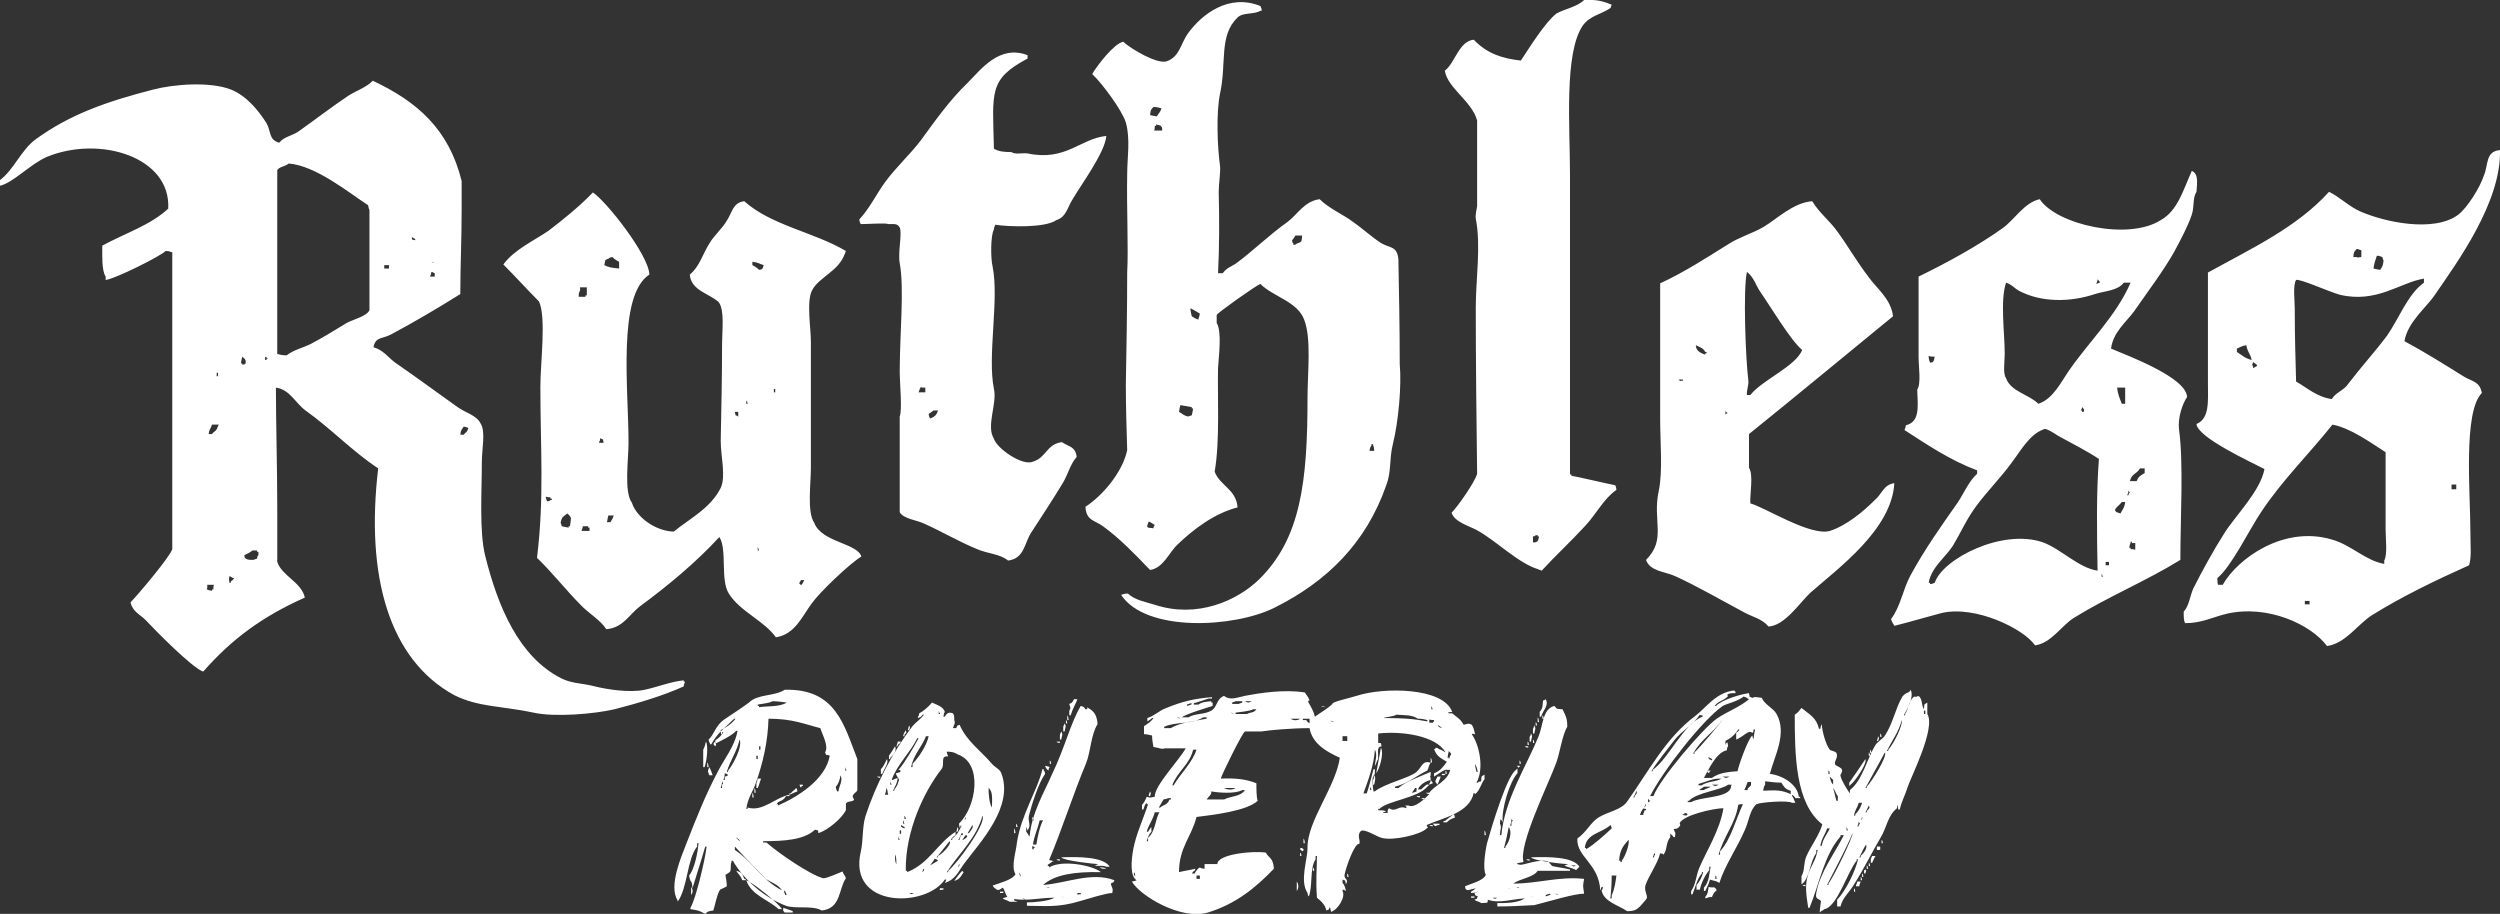 <?xml version="1.0" encoding="utf-8"?>
<!-- Generator: Adobe Illustrator 26.1.0, SVG Export Plug-In . SVG Version: 6.00 Build 0)  -->
<svg version="1.0" id="Layer_1" xmlns="http://www.w3.org/2000/svg" xmlns:xlink="http://www.w3.org/1999/xlink" x="0px" y="0px"
	 viewBox="0 0 371.5 135.8" style="enable-background:new 0 0 371.5 135.8;" xml:space="preserve">
<rect x="0" y="0" width="371.5" height="135.8" fill="#333333" stroke="none"/>
<style type="text/css">
	.st0{fill-rule:evenodd;clip-rule:evenodd;fill:#FFFFFF;}
</style>
<path class="st0" d="M181,40.6c0.2,0,0.5,0,0.7,0c0.6-0.8,1.1-0.9,1.9-1.4c2.6-1.9,5-4.3,7.7-6.2c1.5-1.1,2.5-3.1,4.8-3.4
	c1.4,1.4,3.4,2.2,5,3.4c1.3,0.9,2.7,2.2,4.1,3.1c1.3,0.8,2.4,0.4,2.6,2.4c0.1,5.2,0.2,10.4,0.2,15.6c0.3,3.2-0.2,8.6-1,11.8
	c-0.6,2.4-0.2,4.1-1,6.2c-3,8.6-8.8,14.3-16.6,18.2c-6,3-19.1,3.7-22.8-1.9c0.4-0.1,0.4-0.2,1-0.2c1.1,1,2.5,1.2,4.1,1.7
	c6.2,2,12.1-0.6,15.4-3.8c6.2-6.1,7.2-14.5,7.2-27.1c0-3.6,0.6-8.7-0.5-11.5c-1-2.7-4.6-3.4-6.5-5.3c-0.5,0.1-6.4,4.3-6.5,4.6
	c0,0.4,0,0.8,0,1.2c0.8,1.2,0.3,5,0.2,6.7c-0.1,4,0.3,10.8-0.5,15.4c0.8,2.1,3.2,2.6,3.4,5.3c-3.5,0.9-6.6,3.3-8.9,5.5
	c-1.3,1.2-2.1,3.5-4.1,3.8c-2.1-2.2-4.5-4.7-7-6.5c-1.2-0.9-2.5-0.8-2.6-2.9c2.5-1.6,5.5-5.1,6.2-8.4c-0.1-3.3-0.2-6.6-0.2-9.8
	c0.1-5.5,0.2-11,0.2-16.6c0.2-3.5-0.1-9.7,0-14.6c0-2.5,0.5-5.2-0.2-7.7c-0.6-1.9-3.6-5.9-5-7.2c0.7-1.2,3.2-4.5,4.6-4.8
	c1.2,1.1,5.1,3.4,6.5,2.9c1.9-0.7,2-2.5,3.1-4.1c2.1-2.9,6.1-6,10.8-4.1c0.1,0.2,0.2,0.5,0.2,0.7c-0.1,0-0.2,0-0.2,0
	c-1,0.6-2.6,0.2-3.4,1c-2.8,2.7-1.6,6.7-2.6,11.3c-0.6,2.9-0.4,7.9,0,10.8c0.1,0.8-0.2,2.6-0.2,3.8C181.2,32.6,181.2,36.8,181,40.6z
	 M235.4,0c1.9-0.1,2.9,0.2,4.1,0.7c-0.2,0.4,0,0.2-0.2,0.5c-1.5,1-3,1.1-4.1,2.6c-2.8,4.1-1.9,15.1-1.9,22.1c0,15.5,0,29,0,44.6
	c0.1,0,0.2,0,0.2,0c0,0.1,0,0.2,0,0.2c0.3,0,6.3,1.4,6.5,1.4c0.2,0.3,0.1,0.2,0.2,0.7c-1.9,1.3-3,3.6-4.6,5.3
	c-2.1,2.3-4.4,4.4-6.5,6.7c-0.4-0.2-0.2,0-0.5-0.2c-3-0.9-6.2-4.2-9.1-5.8c-1.3-0.7-3.3-1.2-3.8-2.6c0.9-0.9,3.5-4.6,3.8-5.8
	c-0.1-8.2-0.2-16.5-0.2-24.7c0-4.2,0.8-9.2,0-13.2c-0.1-0.7,0.2-1.6,0.2-1.9c0-4.2,0-8.5,0-12.7c-0.8-2.9-4.4-4.8-4.8-7.4
	c1.5-1.1,2.1-4.4,4.3-4.6c2,2.1,4.3,2.8,7,3.1c1.2-1.8,3.6-5.7,5.3-7C232.6,1.3,234.4,1,235.4,0z M164.4,20.2
	c-0.2,2.5-3.8,7.3-5,9.4c-0.8,1.2-0.9,2.6-2.4,3.1c-1.7,1.2-7.1,1-9.1,0.7c-0.1,0.2-0.2,0.5-0.2,0.7c-0.5,0.8-0.5,4.3-0.2,5.5
	c1,4.9-0.8,13.3,0.2,18.2c0.5,2.2-1.2,5.5,0,7.4c0.4,1.4,4.2,4.1,5.8,3.4c2-0.6,2-2.6,4.3-2.9c1,0.7,2,0.6,2.2,2.2
	c-1,1.1-1.3,2.7-2.2,4.1c-1.4,2.3-3.1,4.9-4.6,7.2c-1,1.6-1,3.8-3.4,4.1c-1.2-1-3-1-4.6-1.7c-2.7-1.1-5.4-2.7-7.9-3.8
	c-1-0.5-3.1-0.7-3.6-1.7c0-4.7,0-9.4,0-14.2c0.4-1,0-4.9,0-6.7c0-5.6,0.7-12.3,0-16.1c-0.3-1.6,0.4-4.4,0-5.3
	c-0.4-0.6-0.7-0.5-1.7-0.5c-0.4-0.2-2.9,0-4.1,0c-0.1-0.2-0.2-0.5-0.2-0.7c1.5-1.6,2.5-3.7,3.8-5.5c1.6-2.2,3.7-4.1,5.3-6.2
	c2.2-3,4.3-6,7-8.6c2-2,4.7-5.7,8.9-4.1c0,0.2,0,0.3,0,0.5c-5.8,3.1-5.2,4.9-5,13.4c0.7,0.4,1.4,0.5,2.6,0.5
	c0.6,0.4,1.5,0.1,2.4,0.2C158.4,24,160.5,20.6,164.4,20.2z M41,57.6c0,5,0.2,11.9,0.2,18c0,2.6,0,5.3,0,7.9c0.7,2.1,3.6,3,4.1,5.3
	c-6.3,2.8-10.9,6.2-15.1,11c-1.6-0.5-7.2-6.2-8.6-7.7c-0.8-0.8-1.9-1.2-2.2-2.6c1-1,5.9-6.8,6.2-7.9c0-4.6,0-9.3,0-13.9
	c0-10.2,0-19.7,0-30.2c-0.4-0.1-0.4-0.2-1-0.2c-0.6,0.7-7.6,4.2-8.9,4.3c0-0.2,0-0.3,0-0.5c-0.6-0.9-0.5-3.1-0.5-4.6
	c3.5-1.9,7.1-3,9.8-5.5c0.4-7.7-10.2-10.9-18-7.7c-2.4,1-5.1,3.9-7,4.3c-0.1-0.2-0.2-0.5-0.2-0.7c2.2-1.5,3.3-4.6,5.5-6.2
	c5.1-3.7,10.5-5.6,17.5-7.4c3.1-0.8,8.4-1.2,11.5,0c2.3,0.9,4.1,3.1,5.3,5c0.7,1.2,0.3,2.5,1.9,2.9c0.7-0.9,1.9-1,2.9-1.7
	c2.4-1.7,5-3.7,7.4-5.3c1.3-0.8,2.6-1.2,3.6-2.2c6.6,3.1,11.3,7.2,13.2,14.9c0,1.4,0,2.9,0,4.3c0,4.3-0.2,8.5-0.2,12.5
	c-3.2,2-6.9,4.2-10.3,6c-1.3,0.7-2.3,0.3-2.6,1.9c1.4,0.4,2.1,1.4,3.1,2.2c3.2,2.2,6.3,4.5,9.4,6.7c1.1,0.8,2.8,1.2,3.4,2.4
	c0.8,1.2,0.2,3.7,0.2,5.8c0,4.3-0.4,10.3,0.5,13.9c1.9,7.6,5,15,11.3,18.2c1.6,0.8,3.1,0.7,5,1.2c1.6,0.4,5.1,1,7.4,0.5
	c1.9-0.4,3.8-1.2,5.8-1.4c0,0.1,0,0.2,0,0.2c0.1,0,0.2,0,0.2,0c-0.1,0.2-0.2,0.5-0.2,0.7c-3.1,1.4-6.8,2.5-10.3,3.4
	c-3,0.7-8.9,1.2-12,0.5c-4.7-1-8.2-0.8-11.8-2.6C57.8,98,54.3,85.6,56.2,69.6c-3.8-2.5-7-5.9-10.8-8.6C43.9,59.9,43.1,57.9,41,57.6z
	 M172.6,16.1c-0.2,0.6-0.4,0.7-0.7,1.2c-0.6-0.1-0.6-0.1-1-0.2c0.1-0.9,0.1-0.7,0.5-1.2C172,15.9,172.2,16,172.6,16.1z M171.6,18.7
	c0.1,0,0.2,0,0.2,0c0-0.1,0-0.2,0-0.2c0.5,0.1,0.5,0.1,0.7,0.2c0.2,0.3,0.2,0.2,0.2,0.7c-0.4,0-0.8,0-1.2,0
	C171.6,19.2,171.6,19,171.6,18.7z M371.5,22.3c0.2,7.7-6.3,16.6-9.6,21.4c-1.4,2.1-4.1,4.1-4.6,7c3,1.6,6,3.5,8.9,5.3
	c1.2,0.7,2.3,0.7,2.6,2.4c-2.8,2.8-1.7,14.9-1.7,20.6c0,2.1,0.2,3.8-0.2,5c-4.9,2.2-9.9,4.6-14.4,7.4c-2.1,1.3-3.9,4.2-6.7,4.6
	c-2.4-3.2-8.8-6.2-14.9-4.8c-2.1,0.5-3.7,1.4-6.2,1.4c-0.2-0.4-0.2-0.9-0.2-1.7c0.8-0.9,0.9-2.2,1.4-3.4c1.2-2.4,3-5.7,4.6-8.2
	c1.6-2.6,5.4-6.3,6-9.6c-1.9-1-10-4.7-10.1-6.7c2-0.8,1.7-3.5,1.7-6.2c0-5.4,0-10.9,0-16.3c6.5-3.6,13.2-6.7,18-12
	c1.6,0.8,3,2.2,4.6,2.9c3.6,1.6,11,3.2,14.6,0.5c1.4-1.1,3.2-4,3.8-5.8C369.8,24.5,369.3,22.5,371.5,22.3z M54.7,30.5
	c0.1,0.5,0.1,0.5,0.2,0.7c0,5,0,9.9,0,14.9c-0.4,0.9-2.5,1.4-3.4,1.9c-1.6,1-3.6,2.2-5.3,3.1c-1.2,0.6-2.6,0.9-3.6,1.7
	c-0.7,0-1-0.1-1.4-0.2c0-6.6,0-13.3,0-19.9c0-2.5,0-5,0-7.4c0.2-0.5,1.3-0.6,1.7-1C46.9,24.6,51.8,28.6,54.7,30.5z M325.7,25.4
	c1,0.4,0.8,1.7,0.7,3.1c-0.6,0.9-0.3,2.2-0.7,3.4c-0.6,1.8-1.7,3.8-2.6,5.5c-1.7,3-4,6-6,8.9c-1.2,1.6-3.1,3.1-3.4,5.5
	c2.6,1.1,11.2,4.3,11.3,7.2c-0.7,1-1.4,3.1-1.2,4.8c0.7,5.1,0.2,13.2,0.2,19.4c-5,3.1-10.8,5.5-15.8,8.6c-1.8,1.1-3.4,3.8-5.8,4.1
	c-1.6-2.4-8.8-6-13.9-4.8c-2.3,0.6-4.6,1.3-7,1.9c-0.2-0.4-0.3-0.4-0.5-1c1.4-1.8,1.8-4.5,2.9-6.5c2-3.7,4.6-7.4,7-10.8
	c1-1.5,1.6-3.1,2.9-4.3c0-0.2,0-0.3,0-0.5c-4-1.5-7.4-3.8-10.8-6c0.1-0.2,0.2-0.5,0.2-0.7c2.1-0.5,1.8-2.7,1.7-5.3
	c0.6-0.9,0.2-3.4,0.2-4.8c0-4,0-8,0-12c4.3-2.1,8.7-4.5,12.5-7.2c1.7-1.2,3.2-3.8,5.5-4.3c2.5,3.8,13.2,6.2,18,3.1
	C323.6,31.3,324.4,28.3,325.7,25.4z M88.1,28.6c2,1.3,8.3,9.3,8.4,12.2c-4.8,3.1-3.1,17-3.1,25c0,2.5-0.7,7.3,0.5,8.9
	c0.7,2.2,3.5,4.2,6.2,4.3c2.5-2,5.5-3.5,7-6.5c0.8-1.7,0-4.7,0-7c0.1-4.8,0.2-9.6,0.2-14.4c0-2,0.4-5-0.5-6.2
	c-1.4-1.3-4.1-1.7-4.3-4.1c1.4-1.1,1.9-3,2.9-4.6c0.7-1.2,1.9-2.2,2.6-3.4c0.8-1.2,0.9-2.7,2.6-2.9c4,3.6,10.4,4.6,15.1,7.4
	c-0.2,0.4,0,0.2-0.2,0.5c-0.9,2.5-3.8,3.4-4.8,5.3c-0.9,1.6-0.2,5.6-0.2,7.7c0,6.2,0,12.5,0,18.7c0,2.4-0.6,6.6,0.5,8.2
	c1.1,2.9,6.4,3,7,5c-1.8,1.1-6.2,5.3-7.4,7c-1.4,1.9-2.5,4.6-5.3,5c-1.8-2.5-5.3-3.8-7-6.5c-1.3-2.1-0.2-6.5-1.4-8.4
	c-3.5,3.8-7.6,7.2-11.8,10.3c-1.6,1.2-2.5,3.2-5,3.4c-0.9-1.4-2.7-2.4-3.8-3.6c-2.2-2.2-4.2-4.8-6.5-7c1.1-9,0.5-16.3,0.5-25.4
	c0-3.6,0.9-10.3-0.2-12.7c-1.8-1.8-3.5-3.7-5.3-5.5c1.6-2.2,4.5-3.5,6.7-5C83.6,32.7,86.2,30.6,88.1,28.6z M281.5,71.8
	c-0.4,6.9-8.3,12.6-12.5,16.3c-1.5,1.4-3.8,4.9-6.2,5c-1-1.2-2.4-1.4-3.8-2.2c-3.2-1.7-6.8-3.8-10.1-5.3c-1.6-0.7-3.7-0.7-4.3-2.4
	c3.1-3.1,0.9-5.8,1.9-10.3c0.6-2.9,0.2-7.2,0.2-10.6c0-6.7,0-13.4,0-20.2c3.5-1.6,6.9-3.8,10.1-5.8c1.7-1.1,3.6-1.6,5.3-2.6
	c2-1.2,4.4-3.6,7.2-3.8c1,1.7,2.7,3,3.8,4.6c1.6,2.2,2.9,4.5,4.6,6.7c1.2,1.7,3.3,3.2,3.6,5.8c-7.1,5.8-14.2,11.7-21.4,17.5
	c0,1.7,0,3.4,0,5c0.7,1.1,0.1,4,0.2,5.3c2.2,0.6,8.9,4.9,11.8,4.1c2.5-0.8,5-2.9,6.7-4.6C279.6,73.5,279.9,72,281.5,71.8z
	 M192.7,36.2c-0.2,0.2-0.1,0.1-0.5,0.2c0-0.1,0-0.2,0-0.2c-0.2-0.2-0.1-0.1-0.2-0.5c0.2-0.2,0.3-0.4,0.5-0.7c0.3,0,0.6,0,1,0
	C193.4,36,193.5,35.9,192.7,36.2z M61.7,35.5c0,0.1,0,0.2,0,0.2c-0.7-0.2-0.4,0.1-0.5-0.5C61.4,35.4,61.5,35.4,61.7,35.5z
	 M350.9,37.2c0,0.3,0,0.6,0,1c-0.7,0-0.3,0.2-0.7,0c-0.2,0-0.3,0-0.5,0c0.1-0.9,0.1-0.7,0.5-1.2C350.4,37,350.6,37.1,350.9,37.2z
	 M354,38.2c0.2,0.4,0,0.2,0.2,0.5c-0.1,0.9-0.2,0.9-0.5,1.4c-0.6-0.1-0.6-0.1-1-0.2c0.1-0.8,0.3-1.3,0.5-1.9
	C353.5,38,353.8,38.1,354,38.2z M89.8,39.4c0.2-0.9,0-0.7,0.7-1c0.2-0.2,0.1-0.1,0.5-0.2c0.3,0.3,0.6,0.5,1,0.7c0,0.3,0,0.6,0,1
	C90.8,39.8,90.4,39.7,89.8,39.4z M64.6,39.1c-0.4-0.2-0.2,0-0.5-0.2C64.5,39,64.3,38.9,64.6,39.1z M113.5,39.4
	c-0.2,0.4,0,0.2-0.2,0.5c-0.2,0.2-0.1,0.1-0.5,0.2c-0.3-0.3-0.6-0.5-1-0.7c0-0.2,0-0.3,0-0.5C112.7,39,112.8,39.2,113.5,39.4z
	 M57.8,39.4c0,0.2,0,0.3,0,0.5c-0.2,0-0.5,0-0.7,0c0-0.2,0-0.3,0-0.5C57.4,39.4,57.6,39.4,57.8,39.4z M64.6,40.6c0,0.2,0,0.3,0,0.5
	c-0.2,0-0.5,0-0.7,0c0.1-0.2,0.2-0.5,0.2-0.7C64.2,40.4,64.4,40.5,64.6,40.6z M261.6,43.4c1.4,2,4.5,7.2,6.2,8.6
	c-0.9,2.4-6,4.5-7.7,6.7c-0.2,0-0.3,0-0.5,0c-0.1-0.6,0.3-1.5,0.2-2.2c-0.4-3.1-0.8-13.6-0.2-16.1C260.7,41.3,260.9,42.4,261.6,43.4
	z M360.2,42c-2.4,1.7-3.8,5.5-5.5,7.9c-1.8,2.4-3.9,4.7-5.8,7.2c-0.6,0.9-1.8,1.2-2.4,2.2c-2.2-0.3-3.7-1.7-5.3-2.6
	c-0.1-3.4-0.2-7.1-0.2-10.8c0-1.3-0.3-3.5,0.2-4.3c0.6-0.2,5,1.8,6.5,2.2c5.5,1.3,8.9-1.8,12.5-2.4C360.2,41.5,360.2,41.8,360.2,42z
	 M311.5,42.2c0.1-0.2,0.2-0.5,0.2-0.7C312.2,42.1,312.2,41.9,311.5,42.2z M300,43.2c3.4,1.8,7.7,1.7,11.3,0.5
	c1.6-0.5,3.4-0.5,4.3-1.7c0.3,0,0.6,0,1,0c-2.1,4.9-6.2,8.8-9.1,13c-1.2,1.7-2.4,4.3-4.6,5c-1.4-1.4-4.1-1.8-4.8-3.8
	c-0.5-0.7-0.2-2.5-0.2-3.6c0-3.2-0.7-7.9,0.2-10.6C299,42.3,299.3,42.8,300,43.2z M86.2,43.2c0-0.2,0-0.3,0-0.5c0.3,0,0.6,0,1,0
	c0,0.4,0,0.8,0,1.2c-0.1,0-0.2,0-0.2,0c0,0.1,0,0.2,0,0.2c-0.3,0-0.6,0-1,0C86,43.6,86,43.5,86.2,43.2z M178.3,46.6
	c-0.1,0.5-0.1,0.5-0.2,0.7c0,0.1,0,0.2,0,0.2c-0.6-0.2-0.5-0.2-1-0.5c-0.1-0.4-0.2-0.8-0.2-1.2C177.5,46.1,177.8,46.3,178.3,46.6z
	 M253.4,52.3c0.1,0,0.2,0,0.2,0c0,0.1,0,0.2,0,0.2c-0.1,0-0.2,0-0.2,0c0,0.1,0,0.2,0,0.2c-1-0.3-1.4-0.8-1.4-1.4
	C252.6,51.6,253.1,51.7,253.4,52.3z M334.6,53.5c-1.1-0.3-1.4-0.7-2.2-1.2c0-0.2,0-0.3,0-0.5c0.5-0.2,0.7-0.4,1.4-0.5
	C334,52.4,334.4,52.5,334.6,53.5z M36.5,54c-0.2,0.2-0.1,0.1-0.5,0.2c0-0.1,0-0.2,0-0.2c-0.1,0-0.2,0-0.2,0c0.1-0.6,0.1-0.6,0.2-1
	C36.6,53.5,36.5,53.5,36.5,54z M39.8,53.3c-0.1,0-0.2,0-0.2,0c0,0.1,0,0.2,0,0.2c-0.1,0-0.2,0-0.2,0c0-0.2,0-0.3,0-0.5
	C39.8,53.2,39.6,53.1,39.8,53.3z M287.5,53c-0.1,0.5-0.1,0.5-0.2,0.7c-0.2,0.2-0.1,0.1-0.5,0.2c-0.1-0.4-0.2-0.4-0.2-1
	C286.9,53,287.2,53,287.5,53z M334.8,54.7c0-0.1,0-0.2,0-0.2c-0.2-0.5-0.1-0.2,0-0.7C335.5,54.3,335.7,54.3,334.8,54.7z M32.4,55.4
	c0,0.2,0,0.3,0,0.5c-0.1,0-0.2,0-0.2,0c0-0.2,0-0.3,0-0.5C32.2,55.4,32.3,55.4,32.4,55.4z M250.1,56.6c-0.5-0.2-0.2,0.3-0.7-0.2
	C249.6,56.5,250.2,56.2,250.1,56.6z M136.8,57.6c0.1-0.2,0-0.1,0.2,0c0.2,0,0.3,0,0.5,0c0,0.2,0,0.5,0,0.7c-0.3,0-0.6,0-1,0
	C136.7,57.8,136.6,57.9,136.8,57.6z M315.8,57.6c0,0.8,0,1.6,0,2.4c-0.2,0-0.3,0-0.5,0c-0.3-0.8-0.6-1.4-0.7-2.4
	C315,57.6,315.4,57.6,315.8,57.6z M115.2,57.8c0,0.2,0,0.3,0,0.5c-0.1,0-0.2,0-0.2,0c0-0.2,0-0.3,0-0.5
	C115,57.8,115.1,57.8,115.2,57.8z M111.1,60c-0.1,0-0.2,0-0.2,0c0-0.2,0-0.3,0-0.5C111.1,59.8,111,59.6,111.1,60z M177.1,60.5
	c0,0.1,0,0.2,0,0.2c0.1,0,0.2,0,0.2,0c-0.1,0.6-0.1,0.6-0.2,1c-0.4,0.2-0.2,0-0.5,0.2c-0.9-0.2-0.8-0.4-1.4-0.7
	c0.1-0.6,0.1-0.6,0.2-1C176,60.3,176.6,60.4,177.1,60.5z M309.6,61.2c0,0-0.3,0.1-0.2-0.2c-0.1,0-0.2,0-0.2,0
	c0.1-0.2,0.2-0.3,0.2-0.5C309.4,60.5,309.9,60.9,309.6,61.2z M139.4,61c-0.3,0.8-0.5,0.9-1.2,1.2c-0.1-0.2-0.2-0.5-0.2-0.7
	c0.3-0.2,0.5-0.3,0.7-0.5C139,61,139.2,61,139.4,61z M109.7,61.2c0,0.2,0,0.5,0,0.7c-0.6-0.4-0.3,0.1-0.5-0.7
	C109.4,61.2,109.5,61.2,109.7,61.2z M256.8,61.4c-0.1,0-0.2,0-0.2,0c-0.2,0.3,0,0-0.2,0.2c0-0.2,0-0.3,0-0.5
	C256.7,61.4,256.6,61.3,256.8,61.4z M32.2,63.8c-0.2,0.3-0.5,0.4-0.7,0.7c-0.2,0-0.3,0-0.5,0c0.1-0.8,0.3-0.7,0.5-1.4
	c0.3,0,0.6,0,1,0C32.3,63.6,32.3,63.6,32.2,63.8z M329.5,85.9c2.1-1.7,4.8-7.3,6.5-9.8c3.1-4.7,7.1-8.6,10.6-13
	c2.7,0.5,5.7,2.7,7.9,4.1c0,3.8,0,7.7,0,11.5c0,1.3,0.3,3.7-0.2,4.6c0,0.2,0,0.3,0,0.5c-2.8-0.5-4.9-2.8-7.7-3.6
	c-7.2-2.2-14.1,2.8-16.3,6.7c-0.2,0-0.5,0-0.7,0C329.5,86.6,329.5,86.2,329.5,85.9z M69.6,63.6c-0.2,0.7-0.3,0.5-0.7,1
	c-0.2,0-0.3,0-0.5,0c0.1-0.8,0.2-0.7,0.5-1.2C69.1,63.4,69.4,63.5,69.6,63.6z M303.6,80.6c-6-2.1-14.9,2.4-16.1,6
	c-0.2,0.1-0.5,0.2-0.7,0.2c0-0.1,0-0.2,0-0.2c-0.1,0-0.2,0-0.2,0c0.4-2.3,2.5-3.8,3.6-5.5c1.2-2,2-3.9,3.4-5.8
	c1.6-2.2,3.7-4.3,5.3-6.5c1.3-1.7,2.7-4.3,4.8-5c0.2-0.3,1.6,0.6,2.2,1c2,1.1,4.2,2.2,6,3.4c-0.4,5.1-0.3,11.1-0.2,16.6
	C308.9,84.4,306.3,81.6,303.6,80.6z M89,65.8c0.1-0.2,0.2-0.5,0.2-0.7c0.6,0.4,0.3-0.1,0.5,0.7C89.5,65.8,89.3,65.8,89,65.8z
	 M203.8,66.2c0-0.1,0-0.2,0-0.2c0.1,0,0.2,0,0.2,0c0.1,0.4,0.2,0.4,0.2,1c-0.2,0-0.5,0-0.7,0C203.6,66.5,203.6,66.5,203.8,66.2z
	 M318,69.6c0.2,0,0.5,0,0.7,0c0,0.2,0,0.5,0,0.7c-0.7,0.4-0.9,0.5-1.2,1.2c-0.3,0-0.6,0-1,0C316.8,70.3,317.5,70.5,318,69.6z
	 M365,72c0,0.2,0,0.5,0,0.7c-0.2,0-0.5,0-0.7,0c0-0.2,0-0.5,0-0.7C364.6,72,364.8,72,365,72z M316.3,73.4c0,0.1,0,0.2,0,0.2
	c-0.1,0-0.2,0-0.2,0c0.1-0.2,0.2-0.5,0.2-0.7C316.5,73.3,316.6,73.1,316.3,73.4z M81.8,73.9c0,0.1,0,0.2,0,0.2c0.1,0,0.2,0,0.2,0
	c0,0.1,0,0.2,0,0.2c-0.1,0-0.2,0-0.2,0c-0.2,0.2-0.1,0.1-0.5,0.2c-0.1-0.2-0.2-0.5-0.2-0.7C81.4,73.9,81.6,73.9,81.8,73.9z
	 M315.8,74.6c-0.1,0.9-0.4,1.1-0.7,1.7c-1.6-0.4-0.4-0.9,0.2-1.7C315.5,74.6,315.7,74.6,315.8,74.6z M84.7,78.2c-0.1,0-0.2,0-0.2,0
	c0,0.1,0,0.2,0,0.2c-0.6-0.1-0.6-0.1-1-0.2c-0.2-0.4,0-0.2-0.2-0.5c0.2-1,0.4-0.9,1-1.4C85.1,77,84.8,77,84.7,78.2z M91.2,76.6
	c-0.2,0.6-0.2,0.5-0.5,1c-0.2,0-0.3,0-0.5,0c0.1-0.6,0.1-0.6,0.2-1C90.7,76.6,91,76.6,91.2,76.6z M171.6,78
	c-0.1,0.2-0.2,0.3-0.2,0.5c-1.2-0.1-1-0.1-0.7-1C171.2,77.7,171.2,77.8,171.6,78z M87.4,78.2c0,0.1,0,0.2,0,0.2c0.1,0,0.2,0,0.2,0
	c0,0.2,0,0.3,0,0.5c-0.4,0-0.8,0-1.2,0c0.1-0.2,0.2-0.5,0.2-0.7C86.9,78.2,87.1,78.2,87.4,78.2z M227.8,79.7c0.1,0,0.2,0,0.2,0
	c0.2-0.2,0.1-0.1,0.5-0.2c0,0.1,0,0.2,0,0.2c0.1,0,0.2,0,0.2,0c-0.1,0.5-0.1,0.5-0.2,0.7c-0.3,0.2-0.2,0.2-0.7,0.2
	C227.8,80.3,227.8,80,227.8,79.7z M316.6,81.6c0-0.1,0-0.2,0-0.2c-0.1,0-0.2,0-0.2,0c0.1-0.5,0.1-0.5,0.2-0.7c0-0.1,0-0.2,0-0.2
	c0.1,0,0.2,0,0.2,0c0,0.1,0,0.2,0,0.2c0.2,0,0.3,0,0.5,0c0,0.3,0,0.6,0,1C317,81.6,316.8,81.6,316.6,81.6z M112.8,81.8
	c-0.1,0-0.2,0-0.2,0c0-0.2,0-0.3,0-0.5C112.8,81.6,112.6,81.4,112.8,81.8z M38.2,81.8c0,0.1,0,0.2,0,0.2c0.1,0,0.2,0,0.2,0
	c0,0.2,0,0.3,0,0.5c-0.2,0.2-0.1,0.1-0.2,0.5c-0.4,0.2-0.2,0-0.5,0.2c-0.6,0-0.9,0-1.2-0.2c-0.2-0.2-0.1-0.1-0.2-0.5
	c0.4-0.2,0.9-0.4,1.2-0.7C37.7,81.8,37.9,81.8,38.2,81.8z M313.4,83.5c0,0.2,0,0.3,0,0.5c-0.2,0-0.3,0-0.5,0c0-0.2,0-0.3,0-0.5
	C313.1,83.5,313.3,83.5,313.4,83.5z M312.5,85.7c-0.1,0-0.2,0-0.2,0c0-0.2,0-0.3,0-0.5C312.4,85.5,312.3,85.3,312.5,85.7z
	 M34.6,85.9c0.1,0,0.2,0,0.2,0c-0.2,0.3-0.2,0.3-0.5,0.5c0,0.1,0,0.2,0,0.2c-0.1,0-0.2,0-0.2,0c-0.1-0.7-0.1-0.4,0-1
	C34.5,85.8,34.3,85.7,34.6,85.9z M119.5,86.2c0,0.1-0.5,1-0.5,0.7c-0.5-0.3,0-0.4,0-0.7C119.2,86.2,119.4,86.2,119.5,86.2z
	 M31.7,87.6c-0.1,0-0.2,0-0.2,0c0,0.1,0,0.2,0,0.2c-0.5-0.1-0.5-0.1-0.7-0.2c-0.2-0.1-0.1,0,0-0.2c0-0.2,0-0.3,0-0.5
	c0.3,0,0.6,0,1,0C31.7,87.1,31.7,87.4,31.7,87.6z M343.2,89.3c0,0.2,0,0.3,0,0.5c-0.2,0-0.5,0-0.7,0c0-0.2,0-0.3,0-0.5
	C342.7,89.3,343,89.3,343.2,89.3z M116.6,102.5c7.6-0.2,8.8,5.2,10.8,10.3c0,0.1,0,4.5,0,4.6c-0.1,0.4-0.6,0.4-0.7,1
	c0.1,0.2,0.2,0.3,0.2,0.5c-0.4,0.3-0.9,0.1-1.2,0.5c0,0.3,0,0.6,0,1c-0.6,1.2-2.7,3-4.1,3.4c-0.1-0.6,0.2-0.3-0.5-0.5
	c-1.6,1.5-4.5,1.7-7.7,1.7c0,0.1,0,0.2,0,0.2c0.2,0,0.3,0,0.5,0c1.8,1.6,6.5,4.8,8.4,5.3c0.4,0.1,2.4-0.8,2.9-1
	c0.2,0.6,0.3,0.4,0.5,1c-1.1,1.6-0.7,4.5-3.6,4.8c-1.3-0.8-3.9-0.2-5.3-0.7c-3.2-1.2-6.3-3.9-7.9-6.7c-0.1,0-0.2,0-0.2,0
	c0,0.1,0,0.2,0,0.2c-0.2,0.4,0,0.9-0.2,1.4c0,0.1-0.7,0.5-0.7,0.5c0.1,0.6,0.2,1.1,0.2,1.7c-0.3,0.2-0.6,0.3-1,0.5
	c-0.5,0.8-0.7,2.2-1,3.1c-0.7,0.1-0.8,0.1-1.2,0.5c-1-0.5-0.9-0.5-2.2-0.7c0-0.1,0-0.2,0-0.2c0.8-1.3,2.2-7.2,2.4-9.1
	c-0.1,0-0.2,0-0.2,0c-0.6,2.1-1.3,4.2-1.9,6.2c-0.1-1.6-0.3-0.5-0.5-1.9c0.8-0.9,1.3-3.5,1.4-4.8c-0.1,0-0.2,0-0.2,0
	c0,0.2,0,0.3,0,0.5c-1.5,1.8-1.4,6.1-2.9,8.2c0-0.1,0-0.2,0-0.2c-1.4-2.1,0.6-6.6,1.2-8.2c1.6-4.1,2.9-7.4,4.8-11
	c0.9-1.8,2.5-3.7,2.9-6c-0.1,0-0.2,0-0.2,0c-0.6,0.7-2.3,1.5-3.1,1.9c0-0.2,0-0.3,0-0.5c0.5-0.3,0.9-0.7,1.2-1.2c-0.1,0-0.2,0-0.2,0
	c0,0.1,0,0.2,0,0.2c-0.2,0.5-0.2-0.5-0.2-0.5c0.8-0.4,1.7-1,2.2-1.7c-0.1,0-0.2,0-0.2,0c-1.3,1.3-2.5,2.1-3.4,3.8
	c-0.1,0-0.2,0-0.2,0c0-0.1,0-0.2,0-0.2c-0.2-0.2-0.1-0.1-0.2-0.5c0.8-0.7,1-2,2.2-2.9c1.3-0.9,2.6-1.7,3.8-2.6
	C112.6,103.1,115.1,103.5,116.6,102.5z M194.6,108.2c-2.6,0-6,0.3-7.2,0.5c-0.8,0-1.6,0-2.4,0c-0.4,0.2-3.3,6.1-3.6,7
	c2.2-0.1,3.9,0.1,5.3,0.7c0,0.7,0,2.2,0.2,2.6c-1.6,1.5-6.6,2.1-9.1,2.4c-0.7,2.9-2.6,4.5-2.6,8.2c0.8-0.2,1.6-0.3,2.4-0.5
	c0,0.1,0,0.2,0,0.2c-0.3,0.2-0.3,0.2-0.5,0.5c0.2,0,0.3,0,0.5,0c0-0.1,0-0.2,0-0.2c0.4-0.4,0.2-0.4,0.7-0.7c0.3,0.2,0.2,0.1,0.7,0.2
	c0-0.2,0-0.5,0-0.7c0.6,0,1.3,0,1.9,0c0-1.5,5.4-2,7.2-1.7c0.4,0.8,1.1,0.7,1.2,2.4c-2.7,2.8-5.6,5.2-9.8,6.5
	c-4.1,1.2-10.2-2.6-11.3-4.6c0.5-0.1,0.5-0.1,0.7-0.2c-1-0.6-0.8-2.9-0.5-4.6c0.4-2.2,1.5-4.5,2.2-6.7c-0.1,0-0.2,0-0.2,0
	c0-0.1,0-0.2,0-0.2c-0.3,0.3-0.3,0.4-0.5,1c-0.1,0-0.2,0-0.2,0c0-0.2,0-0.5,0-0.7c0.3-0.3,0.5-0.7,0.7-1.2c0.6,0.2,0.5,0.1,1.2,0
	c-0.1-1.6,3.6-5.4,4.6-7.2c-1,0-2.1,0-3.1,0c-0.5,0.2-0.9-0.1-1.7-0.2c-0.1-0.6-0.2-1.1-0.2-1.7c-0.4-0.1-0.8-0.2-1.2-0.2
	c0-0.4,0-0.8,0-1.2c0.5-0.3,1.1-0.7,1.4-1.2c-0.1,0-0.2,0-0.2,0c-0.2,0.2-0.4,0.3-0.7,0.5c0-0.2,0-0.3,0-0.5c1-0.3,1.8-1.1,2.6-1.4
	c2.6-1.1,4.5-1.5,7-1.7c0,0.1,0,0.2,0,0.2c-0.2,0-0.3,0-0.5,0c-0.7,0.2-1.4,0.5-2.2,0.7c0,0.1,0,0.2,0,0.2c0.2,0,0.5,0,0.7,0
	c0.5-0.4,1.1-0.4,1.9-0.5c0,0.1,0,0.2,0,0.2c0.1,0,0.2,0,0.2,0c0,0.2,0,0.3,0,0.5c-0.6,0.2-4,1.2-4.6,1.7c0.3,0,0.6,0,1,0
	c0.9-0.6,2.4-0.4,3.4-1c0.9-0.5,0.7-1.7,1.9-2.2c0.8,0.7,1.8,0.3,3.1,0c2.1-0.4,5.8-1,8.9-0.5c0.3,0.5,0.5,0.6,0.7,1.2
	c-0.3,0.1-0.2,0-0.2,0.2c0.5,0.9,0.8,1.4,1,2.2c0.8-0.6,1.9-1.2,2.6-1.9c-0.1-0.3,2.3-0.8,3.6-1.2c3.9-1.3,12.9-1.3,14.2,2.4
	c0,0-0.9,0-0.5,0.2c0.2,0,0.3,0,0.5,0c0.7,0.6,1.2,0.8,1.7,1.7c0.5-0.1,0.7-0.3,1.2,0c0.3,0.4,0.3,0.7,0.5,1.4c-0.5,0-0.1-0.2-0.5,0
	c1.1,1.5,1.9,5.1,0.7,7.2c0.1,0,0.2,0,0.2,0c0.2-0.2,0.1-0.1,0.5-0.2c0.1-0.9-0.1-0.6,0.5-1c0,0.2,0,0.5,0,0.7
	c-0.5,0.6-0.7,1.7-1.4,2.2c-0.2-0.3,0,0-0.2-0.2c-0.6,3-4.5,3.7-7,4.8c0.1,0.5,0.4,0.2,0,0.5c-0.8,0.9-5,1.9-6.7,1.4
	c-0.8-0.2-2.5-1.4-3.1-1c-0.6,0.7,0,1.3-0.2,1.9c-0.7-0.2-2,3.5-2.2,4.6c-0.1,0.7,0.7,0.6,0.2,1.4c-0.2-0.8,0.1-0.4-0.5-0.7
	c0,0.2,0,0.3,0,0.5c0.3,0.3,0.4,0.7,0.5,1.2c-0.2-0.1-0.3-0.2-0.5-0.2c0,0.1,0,0.2,0,0.2c0.5,0.9-0.7,2.8-1.7,3.1
	c-0.1-0.5-0.1-0.5-0.2-0.7c-0.3,0.6,0.1,0.2-0.5,0.5c-0.2-0.9-0.8-1.4-1.4-1.9c-0.2-2.6,0-4.3,0-6.2c-0.1,0-0.2,0-0.2,0
	c0,0.2,0,0.3,0,0.5c-0.9,1.3-0.4,3.9-1,5.5c-0.2-0.2-0.1-0.1-0.2-0.5c-1.2-1.8,0-4.9,0-6.7c-0.1-3.9,4.2-9.1,4.8-13.4
	C197.1,111.7,195,110.5,194.6,108.2z M283.9,102.5c0.6,1-0.5,2.9-1,3.8c0.1,0,0.2,0,0.2,0c0-0.1,0-0.2,0-0.2
	c0.5-0.7,0.6-2.2,1.4-2.6c0.4,0.2,0.3-0.2,0.7,0c0.5,0.5,0.3,1.3,0.7,1.9c0.1-0.9-0.1-0.6,0.5-1c0,0.6,0,1.1,0,1.7
	c1.3,2.1-2.5,9.5-2.9,10.8c-0.4,1.3-0.9,2.1-1.2,3.4c-0.1,0-0.2,0-0.2,0c-0.1-0.5-0.1-0.5-0.2-0.7c0,0.2,0,0.3,0,0.5
	c-1.4,1.1-1.5,2.8-2.4,4.3c-1.2,2-2.5,4.7-4.1,7.2c-0.6,1-1.6,1.8-1.9,3.1c-0.2,0-0.3,0-0.5,0c0-0.3,0-0.6,0-1
	c1.2-1.2,2.7-4.2,3.1-6c-0.1,0-0.2,0-0.2,0c0,0.1,0,0.2,0,0.2c-1.3,1.5-2.9,6.9-4.8,7.2c-0.3,0.3-0.3,0.1-0.7,0.5
	c0-0.3,0.2-1.7,0.2-1.7c-0.3-0.4-0.9-0.2-0.7-1.2c0.5-3,2.8-6,4.1-8.6c-0.2,0-0.3,0-0.5,0c0,0.1,0,0.2,0,0.2
	c-2.4,2.7-3.1,6.9-4.6,10.6c-0.1,0-0.2,0-0.2,0c-0.2-1.5-0.6-3.2,0-5c0.4-1.2,1.2-2.2,1.4-3.6c-0.1,0-0.2,0-0.2,0c0,0.2,0,0.3,0,0.5
	c-0.9,1-1,3.9-2.2,4.6c0-0.4,0-0.8,0-1.2c0.5-0.8,0.3-1.9,0.7-2.9c0.7-1.6,1.9-3.1,2.4-4.8c-4-3.1-4.1-10.2-4.1-16.3
	c0.5-0.3,0.6-0.5,1-1c1.2,1,2.2,1.4,2.6,3.1c0.1,0,0.2,0,0.2,0c0.1-0.5,0.1-0.5,0.2-0.7c0.1,1.2,0.6,3,1.2,3.8
	c0.2,0.2,0.8,0.2,1,0.5c0.3,0.7-0.4,1.2-0.2,1.7c0.1,0.2,0.8,0.4,1,0.7c0.2,0.5-0.3,0.7-0.2,1c0.1,0.6,1,2.1,1.4,2.6
	c0-0.2,0-0.3,0-0.5c1.9-1.5,2.5-4.6,3.8-6.7c0.3-0.5,1.1-0.9,1.4-1.4c1.2-1.8,1.5-3.9,2.6-5.8C283.4,102.7,283.7,103.1,283.9,102.5z
	 M259.9,103c0.2,0.8-0.1,0.4,0.5,0.7c0.4-0.2,0.6-0.1,1.4,0c0.4,1,1.7,1.5,2.2,2.4c1.6,2.9-0.3,6.2-1,8.9c1.8,0.2,4.1,1.5,4.3,3.4
	c0.1,0,0.2,0,0.2,0c0,0.1,0,0.2,0,0.2c-0.2,0-0.5,0-0.7,0c-0.2-0.3-0.2-0.3-0.5-0.5c0,0.1,0,0.2,0,0.2c0.2,0.2,0.2,0.4,0.5,1
	c-0.2,0-0.3,0-0.5,0c-0.6-0.4-4.6-0.1-5.3,0.2c-1,0.9-1.1,2.5-1.7,3.8c-1.1,2.6-3,5.3-3.8,7.9c-0.7-0.4-0.5-0.2-1.4-0.5
	c-0.2,0.7-0.4,1.1-0.7,1.7c-0.1,0-0.2,0-0.2,0c0-0.2,0-0.3,0-0.5c0.8-0.8,0.8-2.2,1-3.1c-0.1,0-0.2,0-0.2,0c0,0.2,0,0.3,0,0.5
	c-0.6,0.7-1.2,1.9-1.4,2.9c-0.2,0-0.3,0-0.5,0c0-0.2,0-0.5,0-0.7c0.5-0.5,0.8-1.2,1-1.9c-0.1,0-0.2,0-0.2,0c0,0.1,0,0.2,0,0.2
	c-0.7,0.7-1,2.2-1.4,3.1c-0.1,0-0.2,0-0.2,0c0-0.2,0-0.3,0-0.5c0.7-0.9,0.7-2.2,1.2-3.4c1.1-2.6,3.1-5.7,3.6-8.9
	c-1.4,0-5.9,1-6.5,2.2c0.1,0.5,0.2,0.2-0.2,0.7c-0.3,0.2-0.2,0.1-0.7,0.2c0.3,0.8,0.3,0.3,0.2,1.2c-0.1,0-0.2,0-0.2,0
	c-0.2-0.3-0.2-0.3-0.5-0.5c0,0.2,0,0.3,0,0.5c-0.7,0.9-0.4,1.8-1,2.6c-0.2-0.2-0.1-0.1-0.5-0.2c-0.4,1.6-1.7,3.3-2.2,4.8
	c-0.2,0.8,0.4,1.5,0.2,1.9c-0.1,0.2-1,1.2-1,1.2c-0.5,0.5-0.9,0.7-1.9,0.7c-1.3-0.9-3.5-1.4-3.8-3.1c0.2-0.2,0.1-0.1,0.2-0.5
	c-0.1,0-0.2,0-0.2,0c-0.2,0.4,0,0.2-0.2,0.5c-0.2-4-3.6-5-3.4-7.7c1.4-1,1.9-2.3,3.1-3.1c1.4-0.9,3.4-1.1,4.3-2.4
	c3.2-4.5,5.7-9.4,10.1-12.7c1.7-1.3,3.1-3.5,5.8-3.8c0.2,0.3,0,0,0.2,0.2c0,0.1,0,0.2,0,0.2c-0.6,0-0.9,0-1.2,0.2
	c0,0.4,0.2,0.2-0.2,0.5c-0.6,0.5-1.2,0.5-1.7,1.2c0.1,0,0.2,0,0.2,0C255.7,104.1,258.4,103.2,259.9,103z M259.9,103.9
	c-1.4,1.2-3.2,1.8-4.8,2.9c-2.1,1.5-8.5,9-9.4,11.5c-0.2,0-0.3,0-0.5,0c2-3.9,7.8-11.3,10.8-13.4c0.5-0.3,2.3-0.7,3.1-1.4
	C259.7,103.7,259.5,103.7,259.9,103.9z M159.6,103.9c0.2,0,0.3,0,0.5,0c-0.2,0.6-0.7,1.4-1,2.4c-0.1,0-0.2,0-0.2,0
	c0-0.2,0-0.5,0-0.7c0.3-0.5,0.1-0.4,0-1C159.4,104.4,159.3,104.4,159.6,103.9z M229.7,103.9c0.5,1-0.4,1.6-0.7,2.6
	c-0.1,0-0.2,0-0.2,0c0-0.2,0-0.5,0-0.7c0.5-0.6,0.4-0.9,0.5-1.7C229.6,104,229.4,104.1,229.7,103.9z M116.9,104.4
	c-1,0.7-3.3,0.5-4.1,0.7c0-0.1,0-0.2,0-0.2c-0.1,0-0.2,0-0.2,0c0-0.1,0-0.2,0-0.2c0.5-0.1,1.7-0.2,2.2-0.5
	C115.4,104.2,116.2,104.3,116.9,104.4z M184.6,104.2c0,0.1,0,0.2,0,0.2c-0.4,0.2-0.2,0-0.5,0.2c-0.3,0-0.6,0-1,0c0-0.1,0-0.2,0-0.2
	c0.4-0.2,0.2,0,0.5-0.2C183.9,104.2,184.2,104.2,184.6,104.2z M186,104.2c-0.4,0.2-0.5,0.3-1,0C185.4,104.2,185.7,104.2,186,104.2z
	 M138.5,104.4c1.1,0.5,1.7,0.7,1.9,1.4c-0.2,0.3-0.1,0.2-0.2,0.7c0.1,0,0.2,0,0.2,0c0.3-0.6,0.7-0.7,1.2-0.5c0.2,0.3,0.2,0.4,0.2,1
	c0.2,0.5,0,0.6-0.2,1.2c0.2,0,0.3,0,0.5,0c0.3-0.6-0.1-0.2,0.5-0.5c1,2.4,3.2,3.9,4.8,5.8c0.4,0.5,1.2,0.8,1.4,1.4
	c1.9,5-3.2,10.3-5.5,13.4c-0.9,1.2-1.3,2.4-2.9,2.9c0.1-0.2,0.2-0.3,0.2-0.5c-0.1,0-0.2,0-0.2,0c-2.8,4.2-14.4,4.3-12.5-4.1
	c0.4-1.6,0.2-3.6,0.7-5.3c1.6-4.9,4.1-9.6,7-13.4c0.5-0.6,1.2-1,1.7-1.7c-0.1,0-0.2,0-0.2,0c-0.3,0.4-0.2,0.3-0.7,0.5
	c0-0.1,0-0.2,0-0.2c0.2-0.2,0.1-0.1,0.2-0.5C137.2,105.7,138,105,138.5,104.4z M176.4,104.9c0-0.1,0-0.2,0-0.2
	c0.4-0.2,0.2,0,0.5-0.2C177.5,104.6,176.7,104.8,176.4,104.9z M160.6,104.9c0.6,0.2,0.4,0.1,0.7,0.5c0.1,0,0.2,0,0.2,0
	c0.2-0.2,0-0.5,0.2-0.2c0.9,0.5,1.3,1.1,1.4,2.4c-1,1.6-1,4-1.7,5.8c-2,4.8-3.6,9.9-5.5,14.4c0.5,0.1,0.5,0.1,0.7,0.2
	c-0.1,0-0.2,0-0.2,0c-0.2,0.2-0.4,0.3-0.7,0.5c0,0.1,0,0.2,0,0.2c0.1,0,0.2,0,0.2,0c0,0.1,0,0.2,0,0.2c1.9-1.2,6.5-0.3,7.7,0.7
	c-4-0.1-6.9,0.4-8.6,1.9c3.3-0.2,7.2-2,10.6-0.7c-0.2,0.6-0.3,0.2-0.5,0.5c-0.1,0.2,0.4,0.8,0.2,1.2c0,0.1,0,0.2,0,0.2
	c-0.9,0-3.4,0.8-4.8,1.2c-3.3,1-5.2,0.7-7.9,0.7c0-0.2,0-0.3,0-0.5c1.1,0,3.3-0.2,4.1-0.7c-2.2,0-3.9,0.5-6,0.2c0,0.1,0,0.2,0,0.2
	c0.4,0.2,0.2,0,0.5,0.2c-0.4,0-0.8,0-1.2,0c-0.2-0.2-0.8-0.3-1-0.5c0.2-0.1,0.5-0.2,0.7-0.2c-0.4-0.6-0.4-1.1-0.7-1.4
	c-0.4,0.3-0.7,0.5-1,0.2c-0.3-0.2-0.3-0.2-0.5-0.5c1-0.4,2.9-0.8,3.4-1.7c-0.7-1.1,0.1-3.4,0.2-4.6c0.6-4.2,3.1-7.9,3.8-11
	c0.1,0,0.2,0,0.2,0c0,0.1,0,0.2,0,0.2c0.2,0.2,0.1,0.1,0.2,0.5c-1,1.4-2,4.6-2.4,6.2c-0.2,1,0.4,1.3-0.2,2.2c-0.2-0.4,0-0.2-0.2-0.5
	c0,0.2,0,0.5,0,0.7c0.2,0.2,0.3,0.5,0.5,0.7c0.3-3.5,2.2-6.6,3.4-9.4C158.2,111.2,159.1,107.4,160.6,104.9z M196.3,104.9
	c0.5,0.1,0.5,0.1,0.7,0.2C196.5,105,196.6,105.1,196.3,104.9z M212.9,105.4c-0.1,0-0.2,0-0.2,0c0-0.2,0-0.3,0-0.5
	C212.8,105.1,212.7,104.9,212.9,105.4z M235.4,130.6c-0.2,1.3-0.2,0.7,0,2.2c-1.5,0-5,1.1-7.4,1.7c-1.8,0.1-3.7,0.2-5.5,0.2
	c0-0.2,0-0.3,0-0.5c1.3,0,3,0,4.1-0.7c-2,0.1-3.8,0.8-5.5,0.2c-0.1,0.6,0.1,0.4-1,0.5c-0.2-0.2-0.8-0.3-1-0.5
	c0.6-0.3,0.2,0.1,0.5-0.5c-0.6-0.3-0.2,0.1-0.5-0.5c0.4-0.2,0.2,0,0.5-0.2c-0.3,0.1-0.6,0.2-1,0.2c0-0.1,0-0.2,0-0.2
	c0.3-0.2,0.5-0.3,0.7-0.5c-0.7,0.1-1.1,0.4-1.4,0.2c-0.2-0.2-0.1-0.1-0.2-0.5c0.9-0.4,2.7-0.8,3.1-1.7c-0.5-0.8-0.1-3.6,0.2-4.8
	c0.7-2.5,3-10.1,4.3-10.8c0.2-0.3,0,0,0.2-0.2c0,0.2,0,0.5,0,0.7c-1.2,1.3-2.4,5.4-2.2,7.2c-0.3,0,0.1-0.2-0.2-0.2
	c-0.2-0.5-0.2,0.5-0.2,0.5c0.3,0.6,0,0.8,0,1.7c0.1,0,0.2,0,0.2,0c0.5-5.3,3.7-10.2,5.5-14.6c0.7-1.6,0.6-4.2,2.4-4.6
	c0.4,0.6,0.4,0.4,1.2,0.5c0.4,0.9,0.7,1.2,0.7,2.6c-0.8,1.3-1.1,4-1.7,5.5c-1.1,3-5.6,12.1-4.8,14.6c-0.6,0.1-0.6,0.1-1,0.2
	c0.2,0.2,0.1,0.1,0.5,0.2c0.4,0.1,2.8-0.9,4.1-0.5c0.1,0,0.6,0.7,0.7,0.7c0.9,0.2,1.8,0.3,2.6,0.5c0,0.1,0,0.2,0,0.2
	c-1.6,0-3.2,0-4.8,0c-0.6,1-2.8,1.2-3.6,1.9C228.5,131.3,231.7,130.2,235.4,130.6z M186.7,105.4c-0.4,0.6-0.9,0.4-1.4,0.7
	c-0.6,0-1.1,0-1.7,0c0-0.1,0-0.2,0-0.2c0.6-0.1,2.1-0.2,2.6-0.5C186.4,105.4,186.6,105.4,186.7,105.4z M139.7,106.1
	c-0.1,0-0.2,0-0.2,0c0-0.2,0-0.3,0-0.5C139.6,105.9,139.5,105.7,139.7,106.1z M286.1,105.6c0,0.2,0,0.3,0,0.5c-0.1,0-0.2,0-0.2,0
	c0-0.2,0-0.3,0-0.5C285.9,105.6,286,105.6,286.1,105.6z M183.4,106.1c-0.4-0.2-0.2,0-0.5-0.2C183.3,106,183.1,105.9,183.4,106.1z
	 M158.6,106.3c0.2,0.3,0.1,0.2,0.2,0.7c-0.1,0-0.2,0-0.2,0C158.6,106.8,158.6,106.6,158.6,106.3z M210.7,106.8c0.7,0,1,0.1,1.4,0.2
	c0,0.1,0,0.2,0,0.2c-2.1-0.4-3.7-0.5-6.5-0.5c0.4-0.2,1.5-0.2,1.9-0.5C208.8,106.3,209.8,106.2,210.7,106.8z M229.2,106.3
	c0.2,0.2,0.1,0.1,0.2,0.5c-0.1,0-0.2,0-0.2,0C229.2,106.6,229.2,106.5,229.2,106.3z M253,106.3c0,0.1,0,0.2,0,0.2
	c-2.8,1-5,6.2-7.4,7.9c0,0.1,0,0.2,0,0.2c-0.1,0-0.2,0-0.2,0c1-1.6,2.2-3,3.4-4.6c1.1-1.4,2.8-2.3,3.8-3.8
	C252.6,106.3,252.8,106.3,253,106.3z M175.4,106.8c-0.4-0.2-0.2,0-0.5-0.2C175.4,106.7,175.2,106.6,175.4,106.8z M179.3,106.6
	c0,0.1,0,0.2,0,0.2c-1.6,0.3-4.1,0.6-5.3,1.4c-0.3,0-0.6,0-1,0c0-0.1,0-0.2,0-0.2c1.7-0.8,4-0.3,5.8-1.4
	C179,106.6,179.1,106.6,179.3,106.6z M228.5,106.6c0.2,0.3,0.1,0.2,0.2,0.7c-0.1,0-0.2,0-0.2,0C228.5,107,228.5,106.8,228.5,106.6z
	 M121.9,108.2c0.3,1,1.3,2.7,0.7,3.6c0.3,0.7,0.1,0.2,0.7,0.5c-0.6,3.5-4.7,6.1-7.7,7.4c0-0.1,0-0.2,0-0.2c-0.1,0-0.2,0-0.2,0
	c0.3-0.6,0.9-0.3,1.4-1.2c0.2,0,0.3,0,0.5,0c0-0.1,0-0.2,0-0.2c-2.1,0.4-4,2.6-6.2,1.9c0,0.1,0,0.2,0,0.2c-0.1,0-0.2,0-0.2,0
	c0.2-1.6,1-2.6,1.4-3.8c1.1-3.1,1.8-6.2,1.9-9.6C117.8,106.8,119.5,107.6,121.9,108.2z M193.2,106.8c-0.4,0.3-1,0.3-1.4,0
	C192.2,106.8,192.7,106.8,193.2,106.8z M194.6,107.5c-0.3-0.2-0.3-0.2-0.5-0.5c-0.2,0-0.3,0-0.5,0c0-0.1,0-0.2,0-0.2
	c0.3,0,0.6,0,1,0C194.6,107,194.6,107.3,194.6,107.5z M158.4,107c0.2,0.2,0.1,0.1,0.2,0.5c-0.1,0-0.2,0-0.2,0
	C158.4,107.4,158.4,107.2,158.4,107z M198.2,107.3c-0.4-0.2-0.2,0-0.5-0.2C198.2,107.2,198,107.1,198.2,107.3z M213.1,107
	c0,0.1,0,0.2,0,0.2c-0.3,0.2,0,0-0.2,0.2c-0.2,0-0.3,0-0.5,0c0-0.2,0-0.3,0-0.5C212.6,107,212.9,107,213.1,107z M251.8,111.8
	c0,0.1,0,0.2,0,0.2c-0.1,0-0.2,0-0.2,0c1.1-2.1,3.1-3.2,4.3-5C256,107.1,252.5,111.2,251.8,111.8z M280.6,111.4c0,0.1,0,0.2,0,0.2
	c-0.1,0-0.2,0-0.2,0c0.7-1.5,1.8-2.9,2.2-4.6C282.8,107.8,281.3,110.7,280.6,111.4z M228.2,107.3c0.2,0.2,0.1,0.1,0.2,0.5
	c-0.1,0-0.2,0-0.2,0C228.2,107.6,228.2,107.4,228.2,107.3z M158.2,107.5c0.3,0.5,0.1,0.5,0,1.2c-0.1,0-0.2,0-0.2,0
	c0-0.2,0-0.5,0-0.7C158.1,107.8,158,107.9,158.2,107.5z M135.1,107.8c0.2,0.5,0.1,0.2,0,0.7c-0.1,0-0.2,0-0.2,0
	C135,108.2,135,108,135.1,107.8z M214.3,108.2c-0.6-0.2-0.4-0.1-0.7-0.5C213.9,107.9,214.1,108,214.3,108.2z M228,107.8
	c0.3,0.5,0.1,0.5,0,1.2c-0.1,0-0.2,0-0.2,0c0-0.2,0-0.5,0-0.7C228,108,227.8,108.2,228,107.8z M134.6,108.5c0.1,0.5,0.2,0.2-0.2,0.7
	c0,0.1,0,0.2,0,0.2c-0.1,0-0.2,0-0.2,0C134.3,108.9,134.4,108.9,134.6,108.5z M256.8,110.9c0,0-0.1-0.9-0.2-0.5
	c-0.3,0,0.1,0.3-0.2,0.2c0-0.2,0-0.3,0-0.5c0.8-0.4,1.4-0.9,1.9-1.7c0.1,0,0.2,0,0.2,0c-0.2,0.3-0.2,0.3-0.5,0.5c0,0.3,0,0.6,0,1
	c1.2-0.5,1.8-1.5,2.4-1c0.4-0.3,0,0,0.2-0.5c0.1,0,0.2,0,0.2,0c-0.1,0.5-0.2,1-0.2,1.4c-0.2-0.2-0.1-0.1-0.2-0.5
	c-0.6,0.4-2,4.3-2.2,5.3c-0.9,0.1-2.6,0.1-3.8,1c-0.4,0-0.8,0-1.2,0c0.7-1.2,1.8-3.8,3.4-4.1C256.7,111.1,256.6,111.1,256.8,110.9z
	 M157.7,108.7c0.3,0.5,0.1,0.5,0,1.2c-0.1,0-0.2,0-0.2,0c0-0.2,0-0.5,0-0.7C157.6,109,157.5,109.1,157.7,108.7z M214.8,111.8
	c-0.4-0.2-0.4-0.3-1-0.5c-0.2-0.2-0.1-0.1-0.5-0.2c0,0.1,0,0.2,0,0.2c-0.1,0-0.2,0-0.2,0c0.4,1.1,0.9,1.3,1.9,1.9
	c-0.5,0.7-1,1.4-1.9,1.7c0,0.2,0,0.3,0,0.5c0.5-0.3,1.7-1.2,1.9-1c0.2,0,0.3,0,0.5,0c-0.4,1.7-2.2,2.2-3.1,3.4c-0.2,0-0.3,0-0.5,0
	c0.2,0.2,0.1,0.1,0.5,0.2c-0.4,0.4-2.1,2.2-3.1,1.7c-0.2,0-0.3,0-0.5,0l0.2,0.2c0,0.1,0,0.2,0,0.2c-1.3-0.5-1.5,0.7-2.6,0
	c-0.2,0.3-0.2,0.2-0.2,0.7c-0.2,0-0.5,0-0.7,0c0.2-0.2,0.1-0.1,0.5-0.2c-0.3-0.2-0.6-0.2-1.2-0.2c0-0.1,0-0.2,0-0.2
	c0.1,0,0.2,0,0.2,0c1.1-1.2,5.8-1.6,7.2-3.4c0.3-0.2,0,0,0.2-0.2c-0.1,0-0.2,0-0.2,0c-0.1-0.2-0.7,0.4-1,0.7c-0.2,0-0.3,0-0.5,0
	c0.3-0.7,1.1-1.2,1.9-1.4c0-0.7-0.2-0.3,0-0.7c0-0.2,0-0.3,0-0.5c-1.3,0.6-3.7,1.4-4.8,2.4c-0.2,0-0.3,0-0.5,0c0-0.1,0-0.2,0-0.2
	c2-0.5,3.3-1.7,4.8-2.4c0.3-0.6,0.1-0.5,0.5-1.2c-0.1,0-0.2,0-0.2,0c-1-0.3-1.2,0.8-1.9,1.4c-1,0.9-4.7,1.7-6.2,2.9
	c-0.1,0-0.2,0-0.2,0c-0.1-1.1-0.4-1.8,0.2-2.6c0-0.2,0-0.5,0-0.7c-0.1,0-0.2,0-0.2,0c-0.3,1.2-0.6,2.4-1,3.6c-0.2,0-0.3,0-0.5,0
	c0.7-1.9,1.6-4.3,1.7-6.5c0.4,0.7,0.1,1.4,0,2.4c0.2-0.2,0.3-0.8,0.5-1c0-1.3-0.2-1.8,0.5-1.9c-0.2-0.7,0.1-0.4-0.5-0.5
	c0-0.5,0-1,0-1.4C208.2,108.6,213.4,109.3,214.8,111.8z M227.5,109c0.3,0.5,0.1,0.5,0,1.2c-0.1,0-0.2,0-0.2,0c0-0.2,0-0.5,0-0.7
	C227.5,109.2,227.4,109.4,227.5,109z M279.4,109c0.2,0.2,0.1,0.1,0.2,0.5c-0.1,0-0.2,0-0.2,0C279.4,109.3,279.4,109.1,279.4,109z
	 M138,109.4c-0.3,1.4-1.5,3.2-2.4,4.1c0,0.2,0,0.3,0,0.5c-0.1,0-0.2,0-0.2,0c0.3-1.8,1.6-3,2.2-4.6
	C137.7,109.4,137.8,109.4,138,109.4z M200.2,109.4c0,0.2,0,0.5,0,0.7c-0.2,0-0.5,0-0.7,0c0-0.2,0-0.5,0-0.7
	C199.7,109.4,199.9,109.4,200.2,109.4z M279.1,109.4c0.2,0.5,0.1,0.2,0,0.7c-0.1,0-0.2,0-0.2,0C279,109.9,279,109.7,279.1,109.4z
	 M132.7,115.9c-0.1,0-0.2,0-0.2,0c0.8-2.3,2.8-4.1,3.8-6.2c0.1,0,0.2,0,0.2,0c-0.8,1.5-2.1,3.7-2.9,4.6c-0.3,0.2,0.1,0,0.2,0.2
	c0,0.1,0,0.2,0,0.2c-0.2,0.1-0.5,0.2-0.7,0.2c0.2,0.6,0.5,0.8,0.5,1c-0.2,0.6-0.3,1-0.7,1.4c0,0.1,0,0.2,0,0.2c-0.1,0-0.2,0-0.2,0
	c0.3-0.7,0.6-1,0.7-1.9C132.9,115.8,133,115.7,132.7,115.9z M108.2,114.5c0,0.1,0,0.2,0,0.2c-0.1,0-0.2,0-0.2,0
	c0.5-1.7,1.5-3,1.9-4.8C110.4,110.9,108.9,113.7,108.2,114.5z M227.8,109.9c0.2,0.2,0.1,0.1,0.2,0.5c-0.1,0-0.2,0-0.2,0
	C227.8,110.2,227.8,110.1,227.8,109.9z M104.9,110.2c0.4,0.7,0.1,3-0.2,3.8c-0.1,0-0.2,0-0.2,0c0-0.9,0-1.8,0-2.6
	C104.7,111,104.8,110.7,104.9,110.2z M106.1,110.2c0.1,0.1,0.5,0.3,0.2,0.7C105.7,110.4,106.3,110.5,106.1,110.2z M133.4,110.2
	c0.2,0,0.3,0,0.5,0c-0.2,0.3-0.2,0.3-0.5,0.5c0,0.1,0,0.2,0,0.2c-0.1,0-0.2,0-0.2,0C133.3,110.6,133.4,110.4,133.4,110.2z
	 M157,110.2c0.2,0,0.3,0,0.5,0c0,0.1,0,0.2,0,0.2C157,110.3,157.2,110.4,157,110.2z M227,110.2c0.2,0.2,0.1,0.1,0.2,0.5
	c-0.1,0-0.2,0-0.2,0C227,110.5,227,110.3,227,110.2z M113,110.9c0,0.2,0,0.3,0,0.5c-0.1,0-0.2,0-0.2,0c0-0.2,0-0.3,0-0.5
	C112.9,110.9,113,110.9,113,110.9z M133,110.9c0.3,0.5-0.2,1.3-0.7,1.7c0,0.1,0,0.2,0,0.2c-0.1,0-0.2,0-0.2,0c0-0.2,0-0.3,0-0.5
	C132.4,111.9,132.7,111.4,133,110.9z M226.6,110.9c0.2,0,0.3,0,0.5,0c0,0.1,0,0.2,0,0.2C226.6,111,226.8,111.1,226.6,110.9z
	 M205.2,111.1c0.5,0.8-0.2,3.2-0.7,3.8C204.7,113.7,205,112.4,205.2,111.1z M177.8,111.4c-0.6,1.9-2.4,3.6-3.4,5.3
	c-0.1,0-0.2,0-0.2,0c0.7-2,2.6-3.1,3.1-5.3C177.5,111.4,177.7,111.4,177.8,111.4z M277.9,111.4c0.2,0.2,0.1,0.1,0.2,0.5
	c-0.1,0-0.2,0-0.2,0C277.9,111.7,277.9,111.5,277.9,111.4z M142.3,112.1c3.8,1.3,2.8,7.8,0.2,10.3c0,0,0.1,0.9,0.2,0.5
	c0-0.1,0-0.2,0-0.2c0.1,0,0.2,0,0.2,0c-0.4,0.8-0.7,1.4-1.4,1.9c0,0.1,0,0.2,0,0.2c-0.1,0-0.2,0-0.2,0c0.2-0.4,0.4-0.5,0.7-0.7
	c0-0.2,0-0.3,0-0.5c-2.7,1.7-3.9,4.7-7.2,6c0-0.1,0-0.2,0-0.2c-0.1,0-0.2,0-0.2,0c-0.1-6,2.8-11.9,5.3-15.1c0.6-0.8-0.3-2,1-1.9
	c-0.1-0.2-0.2-0.5-0.2-0.7C141.1,111.7,141.7,111.7,142.3,112.1z M215.5,112.3c-0.2,0.4,0,0.2-0.2,0.5c0-0.1,0-0.2,0-0.2
	c-0.1,0-0.2,0-0.2,0c0.1-0.6,0.1-0.6,0.2-1C215.6,112,215.8,112,215.5,112.3z M277.7,111.8c0.2,0.2,0.1,0.1,0.2,0.5
	c-0.1,0-0.2,0-0.2,0C277.7,112.2,277.7,112,277.7,111.8z M277.4,116.9c0,0.1,0,0.2,0,0.2c-0.1,0-0.2,0-0.2,0c1-1.8,1.9-3.5,2.9-5.3
	C280.5,112.4,278.1,116.2,277.4,116.9z M112.6,112.3c0,0.2,0,0.3,0,0.5c-0.1,0-0.2,0-0.2,0c0-0.2,0-0.3,0-0.5
	C112.4,112.3,112.5,112.3,112.6,112.3z M212.6,112.6c0.2,0.3,0.1,0.2,0.2,0.7c-0.1,0-0.2,0-0.2,0C212.6,113,212.6,112.8,212.6,112.6
	z M254.4,113c-0.1-0.1-0.6-0.1-0.5-0.5C254,112.6,254.6,112.8,254.4,113z M131.8,112.8c0.3,0.6-0.4,1.4-0.7,2.2c-0.1,0-0.2,0-0.2,0
	c0-0.2,0-0.5,0-0.7C131.3,113.9,131.5,113.4,131.8,112.8z M277.2,112.8c0.3,0.6-1.5,3.3-2.2,3.8c-0.2,0.3,0,0-0.2,0.2
	c0-0.2,0-0.3,0-0.5C275.6,115.2,276.4,114,277.2,112.8z M156,113c0.2,0.2,0.1,0.1,0.2,0.5c-0.1,0-0.2,0-0.2,0
	C156,113.4,156,113.2,156,113z M225.8,113c0.2,0.2,0.1,0.1,0.2,0.5c-0.1,0-0.2,0-0.2,0C225.8,113.4,225.8,113.2,225.8,113z
	 M105.1,113.3c0.2,0.3,0.1,0.2,0.2,0.7c-0.1,0-0.2,0-0.2,0C105.1,113.8,105.1,113.5,105.1,113.3z M219.6,114.7c-0.1,0-0.2,0-0.2,0
	c-0.1-0.4-0.2-0.8-0.2-1.2C219.4,113.9,219.5,114.2,219.6,114.7z M155.3,113.8c0.5,0.1,0.5,0.1,0.7,0.2c-0.2,0.2-0.1,0.1-0.2,0.5
	C155.5,114.3,155.4,114.1,155.3,113.8z M225.4,113.8c0.2,0,0.3,0,0.5,0C225.6,114.2,225.7,114.1,225.4,113.8z M105.4,114
	c0.2,0.3,0.4,0.9,0.5,1.2c-0.2,0-0.3,0-0.5,0c-0.2-0.4,0-0.2-0.2-0.5C105.2,114.5,105.3,114.2,105.4,114z M125.8,114.5
	c-0.1,0-0.2,0-0.2,0c0-0.2,0-0.3,0-0.5C125.7,114.3,125.6,114.1,125.8,114.5z M214.8,114.5c0.2,0.2,0.1,0.1,0.2,0.5
	c-0.1,0-0.2,0-0.2,0C214.8,114.8,214.8,114.6,214.8,114.5z M253.7,114.5c0.2,0,0.3,0,0.5,0c-0.2,0.3,0,0-0.2,0.2c0,0.1,0,0.2,0,0.2
	C253.7,114.7,253.8,114.9,253.7,114.5z M271.9,115c-0.1,0-0.2,0-0.2,0c0-0.2,0-0.3,0-0.5C271.9,114.7,271.8,114.5,271.9,115z
	 M108.2,115.2c-0.2,0.1-0.3,0.2-0.5,0.2c0,0.2,0,0.3,0,0.5c-0.1,0-0.2,0-0.2,0c0.1-0.3,0.2-0.6,0.2-1
	C108.2,115.1,108,115,108.2,115.2z M214.3,115c0.2,0,0.3,0,0.5,0c-0.2,0.3,0,0-0.2,0.2C214.4,115.2,214.1,115.2,214.3,115z
	 M124.6,117.6c-0.1,0-0.2,0-0.2,0c-0.1-0.2-0.2-0.5-0.2-0.7c0.4-0.4,0.6-1,0.7-1.7C125.3,116,124.7,116.7,124.6,117.6z M204.2,115.2
	c0.3,0.5,0.1,0.8,0,1.4c-0.1,0-0.2,0-0.2,0c0-0.2,0-0.5,0-0.7C204.2,115.7,204.1,115.7,204.2,115.2z M130.3,115.4c0.2,0,0.3,0,0.5,0
	c0,0.1,0,0.2,0,0.2C130.4,115.5,130.6,115.6,130.3,115.4z M213.6,115.4c0.2,0,0.3,0,0.5,0c-0.3,0.7-0.2,0.6-0.5,1.2
	C213.1,115.9,213.3,116.2,213.6,115.4z M257,115.4c-0.4,0.2-0.5,0.3-1,0C256.4,115.4,256.7,115.4,257,115.4z M272.4,115.9
	c0,0.2,0,0.5,0,0.7c-0.3-0.3-0.4-0.7-0.5-1.2C272.1,115.6,272.2,115.7,272.4,115.9z M112.6,115.7c0.2,0,0.3,0,0.5,0
	c-0.2,0.5-0.3,1-0.5,1.4c-0.1,0-0.2,0-0.2,0c0-0.2,0-0.5,0-0.7C112.5,116.1,112.5,116.2,112.6,115.7z M255.8,115.7
	c-0.7,0.5-2.2,0.4-2.9,1c-0.2,0-0.3,0-0.5,0c0-0.1,0-0.2,0-0.2c0.7-0.2,1.4-0.5,2.2-0.7C255,115.7,255.4,115.7,255.8,115.7z
	 M212.6,115.9c0.4,0.6,0.5,0.4-0.2,0.7c0-0.1,0-0.2,0-0.2C212.6,116.2,212.5,116.3,212.6,115.9z M107.3,116.6c0,0.2,0,0.3,0,0.5
	c-0.1,0-0.2,0-0.2,0c0.1-0.3,0.2-0.6,0.2-1C107.4,116.5,107.6,116.3,107.3,116.6z M132.5,116.6c-0.1,0-0.2,0-0.2,0
	c0-0.2,0-0.3,0-0.5C132.4,116.4,132.3,116.2,132.5,116.6z M260.2,116.2c0,0.2,0,0.3,0,0.5c-0.2,0.2-0.3,0.3-0.5,0.5
	c0,0.1,0,0.2,0,0.2c-0.2,0-0.3,0-0.5,0c0.2-0.4,0.3-0.6,0.5-1.2C259.8,116.2,260,116.2,260.2,116.2z M262.3,116.6c0-0.2,0-0.3,0-0.5
	c0.8,0.1,1.6,0.2,2.4,0.2c0.4,0.6,0.6,1,1.4,1.2c0,0.2,0,0.3,0,0.5c-1.4-0.6-2.1-0.6-4.1-0.5C262.1,117,262.1,116.9,262.3,116.6z
	 M118.8,116.6c0.2,0,0.3,0,0.5,0c0,0.1,0,0.2,0,0.2c-0.1,0-0.2,0-0.2,0c0,0.1,0,0.2,0,0.2C118.8,116.9,119,117.1,118.8,116.6z
	 M255.4,116.6c-0.4,0.2-0.5,0.3-1,0C254.7,116.6,255,116.6,255.4,116.6z M257.3,116.6c-0.1,0.5-0.1,0.5-0.2,0.7
	c-0.8,1.3-4.5,1.1-5.8,1.9c-0.2,0-0.3,0-0.5,0c0-0.1,0-0.2,0-0.2c0.1,0,0.2,0,0.2,0c1-1.2,4.8-1.6,5.8-2.4
	C257,116.6,257.1,116.6,257.3,116.6z M203.8,117.4c-0.1,0-0.2,0-0.2,0c0-0.2,0-0.3,0-0.5C203.7,117.1,203.6,116.9,203.8,117.4z
	 M254.2,116.9c-0.2,0.2-0.8,0.3-1,0.5c-0.2,0-0.5,0-0.7,0c0.2-0.2,0.5-0.3,0.7-0.5C253.5,116.9,253.8,116.9,254.2,116.9z
	 M112.1,117.1c0.2,0.3,0.1,0.2,0.2,0.7c-0.1,0-0.2,0-0.2,0C112.1,117.6,112.1,117.4,112.1,117.1z M118.3,117.1
	c0.2,0.2,0.1,0.1,0.2,0.5c-0.6,0.2-0.6,0.3-1.2,0.5c0-0.1,0-0.2,0-0.2c0.1,0,0.2,0,0.2,0C117.8,117.5,118.1,117.4,118.3,117.1z
	 M132,118.1c-0.2,0-0.3,0-0.5,0c0.1-0.3,0.2-0.6,0.2-1C132,117.5,131.8,117.6,132,118.1z M147.4,120c-0.4-0.6-0.5-2-0.5-2.9
	C147.6,117.6,147.4,118.9,147.4,120z M183.6,117.1c-0.4,0.3-1.2,0.3-1.7,0C182.5,117.1,183,117.1,183.6,117.1z M210.5,117.1
	c0,0.2,0,0.3,0,0.5c-0.2,0.1-0.5,0.2-0.7,0.2c0.2-0.2,0.3-0.5,0.5-0.7C210.3,117.1,210.4,117.1,210.5,117.1z M273.1,118.3
	c0,0.2,0,0.5,0,0.7c-0.1,0-0.2,0-0.2,0c-0.2-0.6-0.3-1.3-0.5-1.9C272.7,117.4,272.8,118,273.1,118.3z M185,117.4
	c-0.6,1-2.2,0.9-3.1,1.4c-0.9,0-1.8,0-2.6,0c0.5-0.7,0.7-0.6,0.7-1.2c1,0.2,3.6,0.4,4.6-0.2C184.7,117.4,184.9,117.4,185,117.4z
	 M170.9,117.6c0.2,0.5,0.1,0.2,0,0.7c-0.1,0-0.2,0-0.2,0C170.7,118.1,170.8,117.8,170.9,117.6z M242.9,118.3c0,0.1,0,0.2,0,0.2
	c-0.1,0-0.2,0-0.2,0c0.2-0.3,0.3-0.6,0.5-1C243.3,117.9,243.2,117.9,242.9,118.3z M111.8,117.8c0.2,0.3,0.1,0.2,0.2,0.7
	c-0.1,0-0.2,0-0.2,0C111.8,118.3,111.8,118.1,111.8,117.8z M210.5,118.3c0.2,0,0.3,0,0.5,0c0,0.1,0,0.2,0,0.2
	C210.5,118.4,210.7,118.5,210.5,118.3z M174,118.6c0,0.1,0,0.2,0,0.2c-0.1,0-0.2,0-0.2,0c-0.4,0.9-0.8,0.7-1.4,1.2
	c-0.1,0-0.2,0-0.2,0c0.2-0.4,0.5-0.8,0.7-1.2c0.5-0.1,0.5-0.1,0.7-0.2C173.7,118.6,173.8,118.6,174,118.6z M211.2,118.6
	c0.2,0,0.3,0,0.5,0c0,0.1,0,0.2,0,0.2C211.3,118.7,211.4,118.8,211.2,118.6z M245.3,119c-0.1,0-0.2,0-0.2,0c0,0.1,0,0.2,0,0.2
	c-0.1,0-0.2,0-0.2,0c0-0.2,0-0.3,0-0.5C245.2,119,245,118.9,245.3,119z M276.7,119.3c-0.2,0.7-0.5,1.2-1,1.7c0,0.1,0,0.2,0,0.2
	c-0.1,0-0.2,0-0.2,0c0.2-1,0.5-1.1,0.7-1.9C276.4,119.3,276.6,119.3,276.7,119.3z M244.3,120c0.1-0.2,0.2-0.3,0.2-0.5
	C244.6,119.5,244.7,119.7,244.3,120z M259,119.5c-1,2.1-1.8,5.3-3.4,7c0,0.2,0,0.3,0,0.5c-0.1,0-0.2,0-0.2,0
	c0.7-2.7,2.5-4.6,2.9-7.4C258.5,119.5,258.7,119.5,259,119.5z M277.4,120.5c0,0.1,0,0.2,0,0.2c-0.1,0-0.2,0-0.2,0
	c0.2-0.3,0.3-0.6,0.5-1C277.9,120.1,277.8,120.1,277.4,120.5z M244.6,120.2c0,0.1,0,0.2,0,0.2c-0.1,0-0.2,0-0.2,0
	c-0.2,0.4,0,0.2-0.2,0.5c0,0.1,0,0.2,0,0.2c-0.2,0-0.3,0-0.5,0c0.2-0.6,0.2-0.5,0.5-1C244.2,120.2,244.4,120.2,244.6,120.2z
	 M172.3,120.7c-0.6,0.9-0.6,2.9-1.7,3.8c0,0.2,0,0.3,0,0.5c-0.1,0-0.2,0-0.2,0c0.2-0.6,0.3-1,0.7-1.4c0-0.2,0-0.5,0-0.7
	c-0.2,0.2-0.3,0.4-0.5,0.7c-0.1,0-0.2,0-0.2,0c0.3-1.1,0.9-1.7,1.2-2.9C171.8,120.7,172.1,120.7,172.3,120.7z M250.8,121
	c-0.3,0.2,0,0-0.2,0.2c0,0-0.9-0.1-0.5-0.2c0.1,0,0.2,0,0.2,0c0-0.1,0-0.2,0-0.2C250.7,120.9,250.6,120.8,250.8,121z M216,121
	c0.2,0.2,0.1,0.1,0.2,0.5c-0.6,0.2-0.8,0.3-1.2,0.7c-0.2,0-0.3,0-0.5,0c0-0.1,0-0.2,0-0.2c0.1,0,0.2,0,0.2,0
	C215.2,121.6,215.6,121.3,216,121z M134.6,121.7c-0.1,0-0.2,0-0.2,0c0-0.2,0-0.3,0-0.5C134.6,121.5,134.5,121.3,134.6,121.7z
	 M140.9,129.4c0,0.1,0,0.2,0,0.2c-0.1,0-0.2,0-0.2,0c1.7-2.7,4.4-5,5.3-8.4C146.6,122.5,142,128.6,140.9,129.4z M143.3,121.9
	c0.1-0.2,0.2-0.3,0.2-0.5C143.5,121.4,143.7,121.6,143.3,121.9z M153.4,121.4c0.2,0.2,0.1,0.1,0.2,0.5c-0.1,0-0.2,0-0.2,0
	C153.4,121.8,153.4,121.6,153.4,121.4z M276.5,121.9c0.1-0.2,0.2-0.3,0.2-0.5C276.7,121.4,276.9,121.6,276.5,121.9z M224.6,122.2
	c0,0.2,0,0.3,0,0.5c-0.1,0-0.2,0-0.2,0c0.1-0.3,0.2-0.6,0.2-1C224.8,122,224.9,121.8,224.6,122.2z M134.4,122.4c-0.1,0-0.2,0-0.2,0
	c0-0.2,0-0.3,0-0.5C134.4,122.2,134.2,122,134.4,122.4z M155,121.9c-0.5,0.9-0.8,2.4-1,3.6c-0.2,0-0.3,0-0.5,0
	c0.2-1.4,0.7-2.3,1-3.6C154.7,121.9,154.9,121.9,155,121.9z M276.2,122.6c0,0.1,0,0.2,0,0.2c-0.1,0-0.2,0-0.2,0
	c0.1-0.2,0.2-0.5,0.2-0.7C276.4,122.5,276.5,122.3,276.2,122.6z M151,122.4c0.2,0.2,0.1,0.1,0.2,0.5c-0.1,0-0.2,0-0.2,0
	C151,122.7,151,122.6,151,122.4z M212.9,122.4c0.3,0,0.6,0,1,0c0,0.1,0,0.2,0,0.2c-0.1,0-0.2,0-0.2,0
	C213.1,122.8,213.4,122.9,212.9,122.4z M134.4,123.1c-0.1-0.1-0.6-0.1-0.5-0.5C134,122.7,134.6,122.9,134.4,123.1z M144,123.8
	c-0.1,0-0.2,0-0.2,0c0.2-0.4,0.5-0.8,0.7-1.2C144.7,123,144.3,123.3,144,123.8z M212.4,122.6c0.2,0,0.3,0,0.5,0c0,0.1,0,0.2,0,0.2
	C212.5,122.7,212.6,122.8,212.4,122.6z M239.5,123.1c-1.2,1.1-2.5,2.3-3.8,3.1c0-0.1,0-0.2,0-0.2c-0.1,0-0.2,0-0.2,0
	c0.2-2.2,2.6-2.2,3.8-3.4C239.5,122.9,239.4,122.7,239.5,123.1z M142.3,122.9c0.2,0.5,0.1,0.2,0,0.7c-0.1,0-0.2,0-0.2,0
	C142.2,123.4,142.2,123.1,142.3,122.9z M223.7,125.8c0,0.1,0,0.2,0,0.2c-0.1,0-0.2,0-0.2,0c0.2-0.7,0.5-2,0.7-3.1
	C224.7,123.5,224.4,125,223.7,125.8z M274.6,123.4c-0.1,0-0.2,0-0.2,0c0-0.2,0-0.3,0-0.5C274.5,123.1,274.4,122.9,274.6,123.4z
	 M150.7,123.1c0.2,0.3,0.1,0.2,0.2,0.7c-0.1,0-0.2,0-0.2,0C150.7,123.6,150.7,123.4,150.7,123.1z M271.9,123.1
	c-0.4,0.9-1,1.5-1.2,2.6c-0.1,0-0.2,0-0.2,0c0.2-1.2,0.7-1.6,1-2.6C271.6,123.1,271.8,123.1,271.9,123.1z M133.9,123.4
	c0,0.2,0,0.3,0,0.5c-0.1,0-0.2,0-0.2,0c0-0.2,0-0.3,0-0.5C133.8,123.4,133.8,123.4,133.9,123.4z M220.6,123.4
	c0.2,0.3,0.1,0.2,0.2,0.7c-0.1,0-0.2,0-0.2,0C220.6,123.8,220.6,123.6,220.6,123.4z M143,124.1c-0.1,0-0.2,0-0.2,0
	c-0.2,0.4,0,0.2-0.2,0.5c0,0.1,0,0.2,0,0.2c-0.1,0-0.2,0-0.2,0c0.2-0.3,0.3-0.6,0.5-1C142.8,123.8,143.3,123.8,143,124.1z
	 M271.7,131.3c0,0.1,0,0.2,0,0.2c-0.1,0-0.2,0-0.2,0c1.3-2.6,2.7-5.1,3.8-7.7C275.4,124.3,272.4,130.5,271.7,131.3z M143,124.8
	c0.2-0.2,0.3-0.5,0.5-0.7C144.2,124.2,143.1,124.9,143,124.8z M109.9,125c0,0-0.7-0.7-0.7-0.7C109.3,124.5,110,124.7,109.9,125z
	 M133.7,124.8c-0.1,0-0.2,0-0.2,0c0-0.2,0-0.3,0-0.5C133.6,124.6,133.5,124.4,133.7,124.8z M193.7,124.6c0.2,0.3,0.1,0.2,0.2,0.7
	c-0.1,0-0.2,0-0.2,0C193.7,125,193.7,124.8,193.7,124.6z M241,127.9c0,0.1,0,0.2,0,0.2c-0.1,0-0.2,0-0.2,0c0-0.1,0-0.2,0-0.2
	c-0.1,0-0.2,0-0.2,0c0.1-1.6,0.6-2.2,1.4-3.1C242.2,125.4,241.5,127.3,241,127.9z M279.6,124.8c0.2,0.2,0.1,0.1,0.2,0.5
	c-0.1,0-0.2,0-0.2,0C279.6,125.1,279.6,125,279.6,124.8z M139.4,127.2c0,0.1,0,0.2,0,0.2c-0.1,0-0.2,0-0.2,0
	c0.6-0.8,1.3-1.6,1.9-2.4C141.5,125.4,140,126.9,139.4,127.2z M276.5,127.2c0,0.1,0,0.2,0,0.2c-0.1,0-0.2,0-0.2,0
	c0.3-0.6,0.6-1.3,1-1.9C277.5,126.1,277,126.7,276.5,127.2z M113.8,130.6c0.9,0.6,1.8,0.8,2.4,1.7c-3-1.5-4.4-4.3-7-6
	c0-0.2,0-0.3,0-0.5C110.7,127.4,112.2,129,113.8,130.6z M153.8,126c-0.1,0-0.2,0-0.2,0c0,0.1,0,0.2,0,0.2c-0.1,0-0.2,0-0.2,0
	c0-0.2,0-0.3,0-0.5C153.8,125.9,153.6,125.8,153.8,126z M278.9,125.8c0.2,0,0.3,0,0.5,0c0,0.2,0,0.3,0,0.5c-0.2,0-0.3,0-0.5,0
	C278.9,126.1,278.9,125.9,278.9,125.8z M193.4,126c0.1,0.1,0.5,0.1,0.2,0.5C193.4,126.4,192.9,126.1,193.4,126z M193.2,126.7
	c0.2,0.2,0.1,0.1,0.2,0.5c-0.1,0-0.2,0-0.2,0C193.2,127,193.2,126.9,193.2,126.7z M245.8,127.2c0,0.1,0,0.2,0,0.2
	c-0.1,0-0.2,0-0.2,0c0.1-0.2,0.2-0.5,0.2-0.7C245.9,127.1,246.1,126.8,245.8,127.2z M133.2,128.4c-0.2-0.3-0.2-0.8-0.2-1.4
	C133.2,127.3,133.2,127.8,133.2,128.4z M278.2,127.2c0.2,0,0.3,0,0.5,0c-0.2,0.3-0.3,0.6-0.5,1c-0.1,0-0.2,0-0.2,0
	c0-0.2,0-0.3,0-0.5C278.1,127.4,278,127.6,278.2,127.2z M157.7,127.4c2.5-0.1,6.3-0.1,7.2,1.4c-0.2,0-0.3,0-0.5,0
	c-0.6-0.3-1.2,0-1.7-0.2c0.4-0.2,0.2,0,0.5-0.2C162.7,128.4,158,127.9,157.7,127.4z M227.5,127.4c2.5-0.1,6.3-0.1,7.2,1.4
	c-0.2,0.2-0.3,0.3-0.5,0.5c-0.4-0.3-1.3-0.4-1.7-0.7c0.4-0.2,0.2,0,0.5-0.2C232.2,128.4,227.8,127.9,227.5,127.4z M139.4,127.9
	c-0.4,0.2-0.8,0.5-1.2,0.7c0.2-0.3,0.5-0.6,0.7-1C139.4,127.8,139.2,127.7,139.4,127.9z M157,127.7c0.2,0,0.3,0,0.5,0
	c0,0.1,0,0.2,0,0.2C157,127.8,157.2,127.9,157,127.7z M226.8,127.7c0.2,0,0.3,0,0.5,0c0,0.1,0,0.2,0,0.2
	C226.9,127.8,227,127.9,226.8,127.7z M277.7,128.2c0.2,0.2,0.1,0.1,0.2,0.5c-0.1,0-0.2,0-0.2,0C277.7,128.5,277.7,128.3,277.7,128.2
	z M142.3,128.9c0.1-0.2,0.2-0.3,0.2-0.5C142.6,128.4,142.7,128.6,142.3,128.9z M234.2,128.6c-0.4,0.2-0.3,0.2-0.7,0
	C233.8,128.6,234,128.6,234.2,128.6z M277.4,128.6c0.2,0.2,0.1,0.1,0.2,0.5c-0.1,0-0.2,0-0.2,0C277.4,129,277.4,128.8,277.4,128.6z
	 M163.4,128.9c0.6,0,0.7,0,1,0.2C163.8,129.1,163.7,129.1,163.4,128.9z M195.1,128.9c0.2,0.2,0.1,0.1,0.2,0.5c-0.1,0-0.2,0-0.2,0
	C195.1,129.2,195.1,129,195.1,128.9z M137,129.6c0.1-0.2,0.2-0.3,0.2-0.5C137.3,129.1,137.5,129.3,137,129.6z M277.2,129.1
	c0.2,0.5,0.1,0.2,0,0.7c-0.1,0-0.2,0-0.2,0c0-0.2,0-0.3,0-0.5c0.1,0,0.2,0,0.2,0C277.2,129.3,277.2,129.2,277.2,129.1z M109.4,129.4
	c0.8,0.2,0.9,0.4,1.2,1.2c0.1,0,0.2,0,0.2,0c0,0.1,0,0.2,0,0.2c-0.2,0-0.3,0-0.5,0C110.1,130.2,109.8,130,109.4,129.4z M143,129.4
	c0.3,0.4,0.2,0.1,0,0.5c-0.3,0.5-0.5,0.8-1.2,1C142.2,130.3,142.6,129.8,143,129.4z M151.7,130.3c-0.2-0.3-0.2-0.2-0.2-0.7
	C151.6,129.9,151.6,129.8,151.7,130.3z M168.7,130.1c-0.1,0-0.2,0-0.2,0c0-0.2,0-0.3,0-0.5C168.7,129.9,168.6,129.7,168.7,130.1z
	 M200.2,129.8c0.2,0.2,0.1,0.1,0.2,0.5c-0.1,0-0.2,0-0.2,0C200.2,130.2,200.2,130,200.2,129.8z M276.7,129.8
	c0.2,0.2,0.1,0.1,0.2,0.5c-0.1,0-0.2,0-0.2,0C276.7,130.2,276.7,130,276.7,129.8z M178.3,130.1c0,0.2,0,0.3,0,0.5
	c-0.2,0-0.3,0-0.5,0c0-0.2,0-0.3,0-0.5C178,130.1,178.2,130.1,178.3,130.1z M240.2,130.1c-0.1,0.8-0.3,2.2-0.7,2.9
	c0,0.2,0,0.3,0,0.5c-0.1,0-0.2,0-0.2,0c0.1-0.9,0.2-1.9,0.2-3.4C239.8,130.1,240,130.1,240.2,130.1z M255.1,130.6
	c-0.1,0-0.2,0-0.2,0c0-0.2,0-0.3,0-0.5C255.1,130.3,255,130.1,255.1,130.6z M276.5,130.3c0.2,0.2,0.1,0.1,0.2,0.5
	c-0.1,0-0.2,0-0.2,0C276.5,130.6,276.5,130.5,276.5,130.3z M110.9,130.8c0.9,0.3,4.9,3.5,5.3,4.3c-0.2,0-0.3,0-0.5,0
	C114.2,133.7,111.6,133,110.9,130.8z M192.7,131c0.3,0.4,0.3,1,0,1.4C192.7,132,192.7,131.5,192.7,131z M276,131c0.2,0,0.3,0,0.5,0
	c-0.1,0.2-0.2,0.5-0.2,0.7c-0.2,0-0.3,0-0.5,0c0-0.1,0-0.2,0-0.2C276,131.3,275.8,131.5,276,131z M267.8,131.5c0.2,0,0.3,0,0.5,0
	c0,0.1,0,0.2,0,0.2C267.9,131.6,268.1,131.7,267.8,131.5z M102.7,131.8c0.3,0.4,0.3,0.8,0,1.2C102.7,132.6,102.7,132.2,102.7,131.8z
	 M156,132c-0.4-0.2-0.2,0-0.5-0.2C155.9,131.9,155.8,131.8,156,132z M225.8,132c-0.4-0.2-0.2,0-0.5-0.2
	C225.8,131.9,225.6,131.8,225.8,132z M253.9,131.8c0.7,0.2,0.9-0.2,1.2,0.5c-0.4,0.3-0.5,0.5-0.7,1c-0.6,0-0.2,0-1,0.2
	c0-0.1,0-0.2,0-0.2C253.8,132.8,253.8,132.5,253.9,131.8z M139.7,132c0.2,0,0.3,0,0.5,0c0,0.1,0,0.2,0,0.2c-0.1,0-0.2,0-0.2,0
	C139.8,132.3,139.5,132.3,139.7,132z M224.6,132.2c-0.4-0.2-0.2,0-0.5-0.2C224.6,132.2,224.4,132.1,224.6,132.2z M275.5,132
	c0.2,0.2,0.1,0.1,0.2,0.5c-0.1,0-0.2,0-0.2,0C275.5,132.3,275.5,132.2,275.5,132z M116.9,133c-0.1,0-0.2,0-0.2,0
	c-0.1-0.2-0.2-0.5-0.2-0.7C116.8,132.6,116.7,132.4,116.9,133z M148.6,132.5c0.2,0,0.3,0,0.5,0c0,0.1,0,0.2,0,0.2
	c-0.2,0-0.3,0-0.5,0C148.6,132.6,148.6,132.6,148.6,132.5z M135.8,132.7c-0.4,0.2-0.3,0.2-0.7,0
	C135.4,132.7,135.6,132.7,135.8,132.7z M160.6,132.7c0,0.1,0,0.2,0,0.2c-0.5-0.1-0.5,0.3-0.5-0.2
	C160.2,132.7,160.4,132.7,160.6,132.7z M229.7,133.2c0-0.1,0-0.2,0-0.2c0.4-0.2,0.2,0,0.5-0.2C230.8,132.9,230,133.1,229.7,133.2z
	 M231.6,133c-0.4-0.2-0.2,0-0.5-0.2C231.5,132.9,231.4,132.8,231.6,133z M158.2,133.4c-0.4-0.2-0.2,0-0.5-0.2
	C158.1,133.4,157.9,133.3,158.2,133.4z M218.6,133.2c0.2,0,0.3,0,0.5,0c0,0.1,0,0.2,0,0.2c-0.2,0-0.3,0-0.5,0
	C218.6,133.4,218.6,133.3,218.6,133.2z M228,133.4c-0.4-0.2-0.2,0-0.5-0.2C227.9,133.4,227.8,133.3,228,133.4z M152.4,133.7
	c-0.4-0.2-0.2,0-0.5-0.2C152.3,133.6,152.2,133.5,152.4,133.7z M222.5,133.4c-0.4,0.2-0.3,0.2-0.7,0
	C222,133.4,222.2,133.4,222.5,133.4z M116.4,134.9c0.5,0.2,1,0.3,1.4,0.5c0,0.1,0,0.2,0,0.2c-0.4,0-0.8,0-1.2,0
	C116.2,135,116.4,135.6,116.4,134.9z"/>
</svg>
